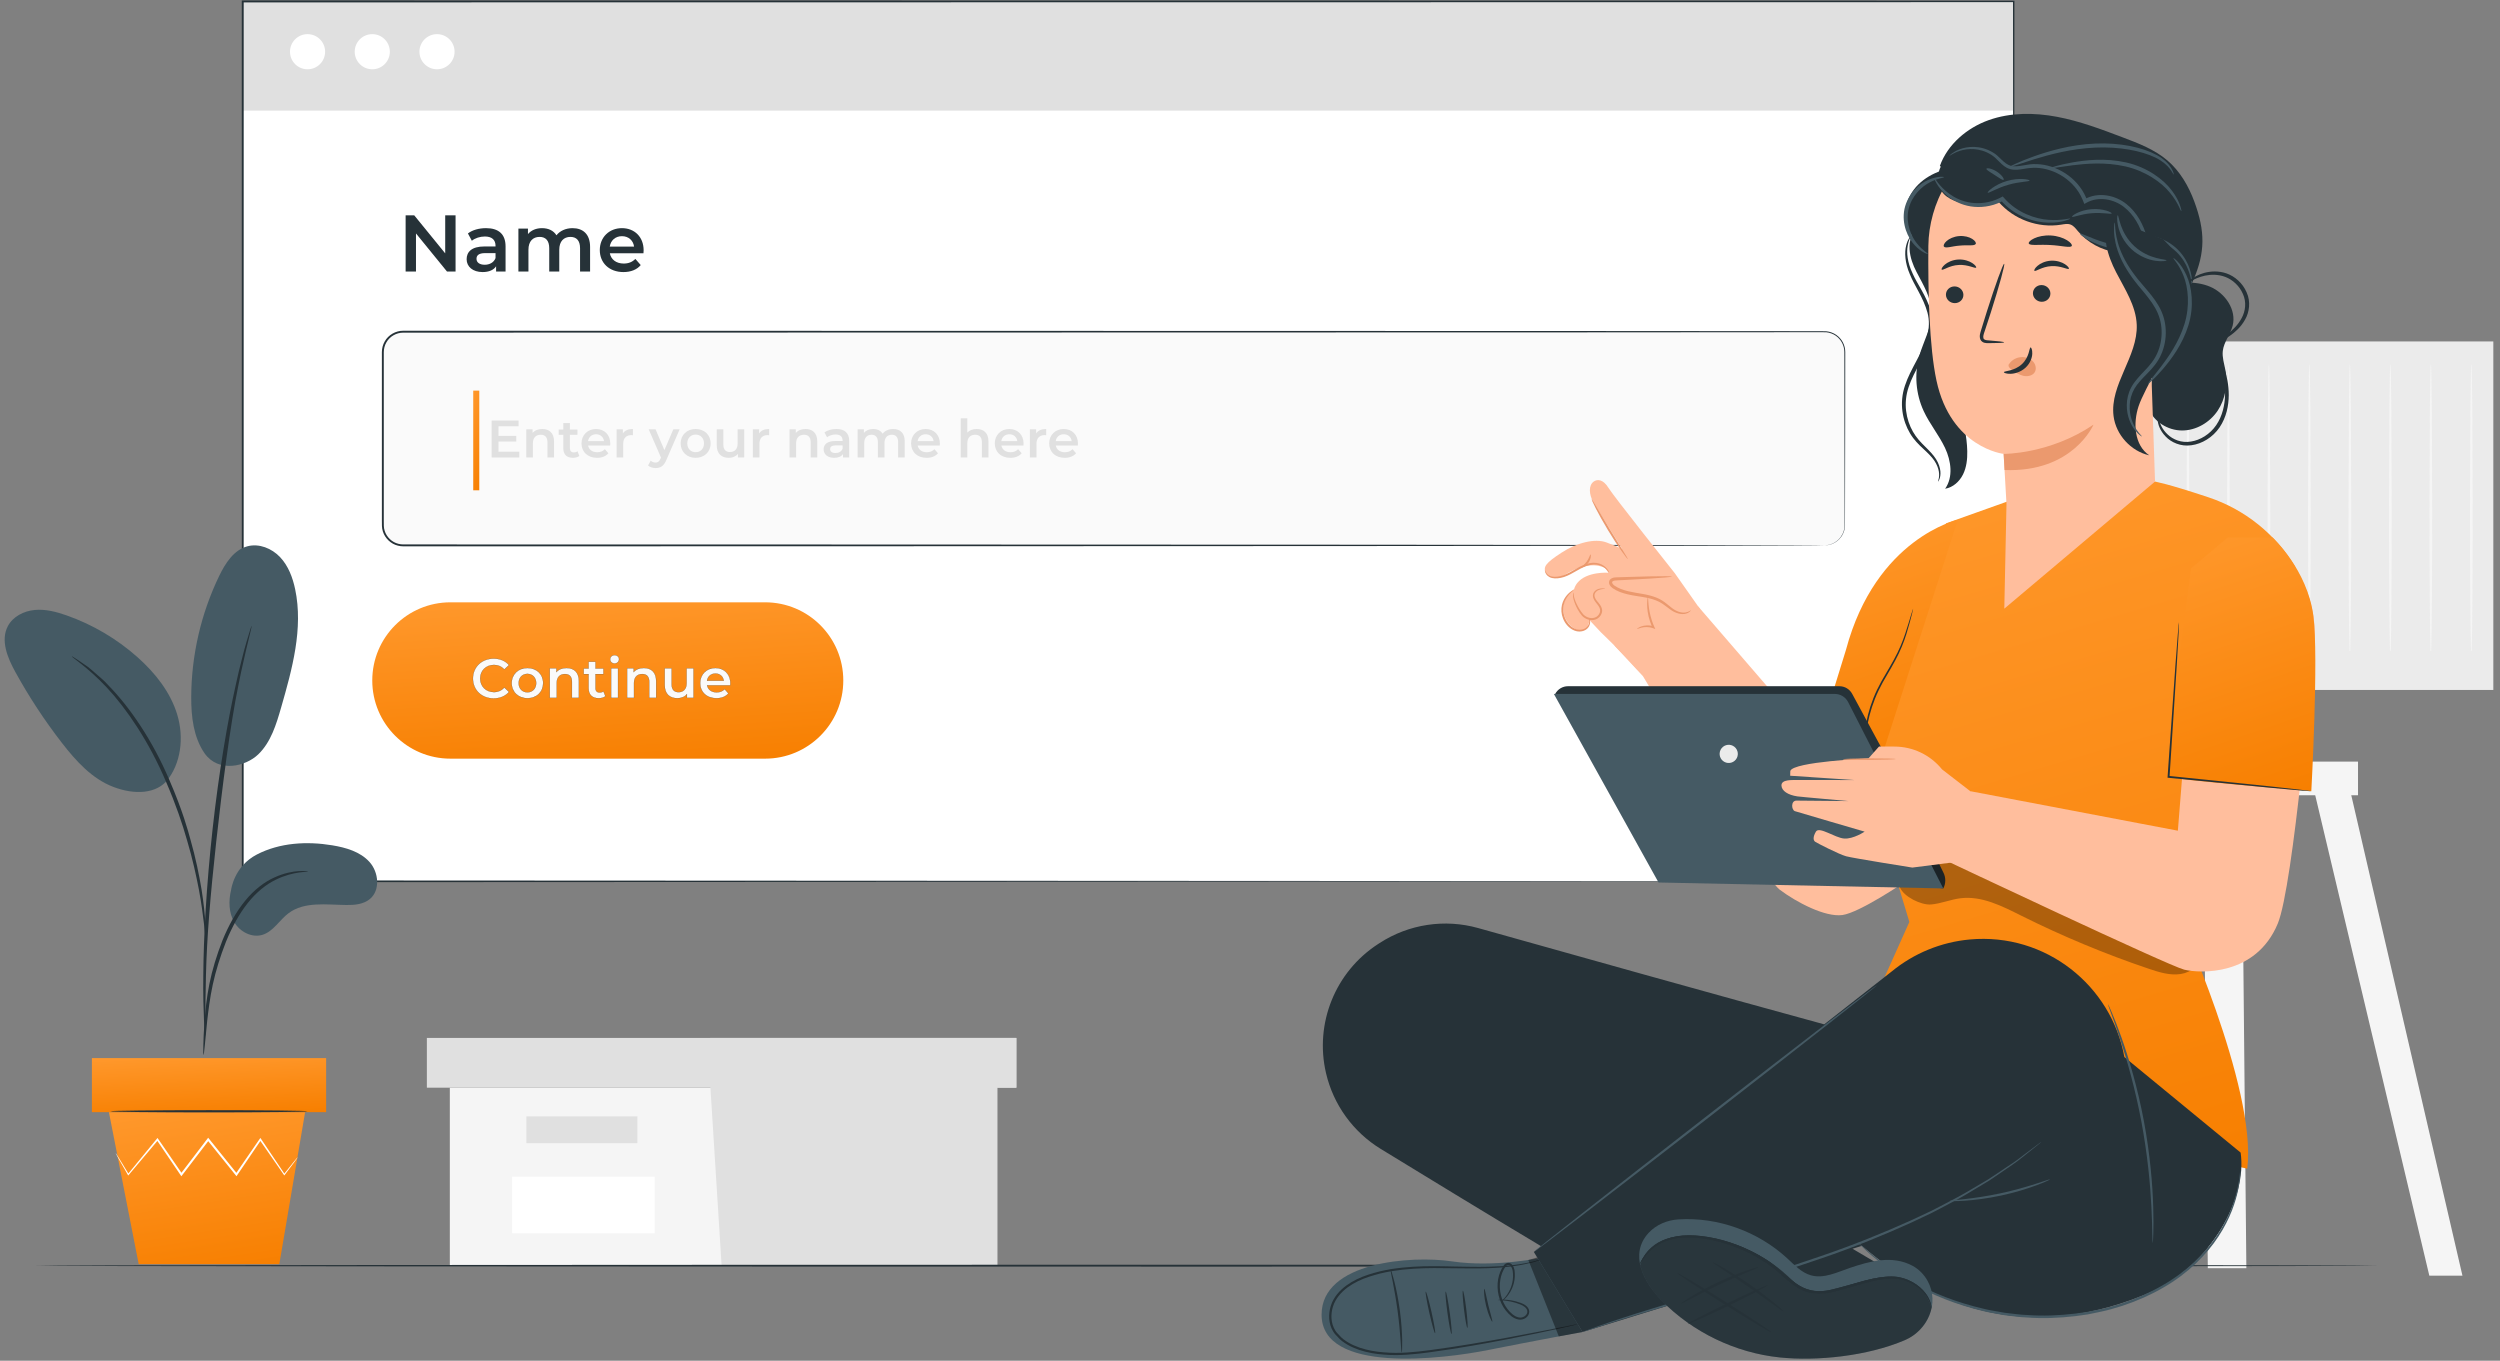 <svg width="316" height="172" viewBox="0 0 316 172" fill="none" xmlns="http://www.w3.org/2000/svg">
<rect x="0" y="0" width="316" height="172" fill="#808080" stroke="none"/>
<g clip-path="url(#clip0_21_1523)">
<path d="M56.858 137.483V159.983H89.761H126.051V137.483H56.858Z" fill="#F5F5F5"/>
<path d="M53.956 131.193V137.483H128.47V131.193H89.761H53.956Z" fill="#E0E0E0"/>
<path d="M91.213 159.983H126.051V137.483H128.47V131.193H89.761V136.901L91.213 159.983Z" fill="#E0E0E0"/>
<path d="M80.567 141.112H66.536V144.498H80.567V141.112Z" fill="#E0E0E0"/>
<path d="M82.748 148.733H64.73V155.884H82.748V148.733Z" fill="white"/>
<path d="M266.42 96.943L250.518 161.243H254.704L270.998 96.943H266.42Z" fill="#F5F5F5"/>
<path d="M296.373 96.943L311.252 161.243H307.066L291.795 96.943H296.373Z" fill="#F5F5F5"/>
<path d="M283.94 160.298H279.067L278.342 86.499H283.215L283.94 160.298Z" fill="#F5F5F5"/>
<path d="M315.157 43.158H246.399V87.209H315.157V43.158Z" fill="#EBEBEB"/>
<path d="M298.053 96.267H263.542V100.521H298.053V96.267Z" fill="#F5F5F5"/>
<path d="M250.969 81.463C250.985 81.463 251.001 81.716 251.016 82.269H250.922C250.851 80.114 250.799 72.977 250.799 64.518C250.818 59.413 250.836 54.794 250.849 51.395C250.871 49.751 250.889 48.403 250.902 47.418C250.916 46.979 250.926 46.621 250.934 46.337C250.945 46.089 250.957 45.959 250.968 45.959C250.98 45.959 250.992 46.089 251.002 46.337C251.011 46.621 251.021 46.979 251.034 47.418C251.048 48.403 251.066 49.75 251.088 51.395C251.1 54.794 251.118 59.413 251.137 64.518C251.137 72.976 251.085 80.114 251.015 82.269H250.921C250.937 81.716 250.952 81.463 250.969 81.463Z" fill="#F5F5F5"/>
<path d="M256.086 81.463C256.102 81.463 256.118 81.716 256.133 82.269H256.039C255.968 80.114 255.917 72.977 255.917 64.518C255.936 59.413 255.953 54.794 255.966 51.395C255.988 49.751 256.007 48.403 256.02 47.418C256.033 46.979 256.043 46.621 256.051 46.337C256.063 46.089 256.074 45.959 256.085 45.959C256.097 45.959 256.109 46.089 256.12 46.337C256.128 46.621 256.138 46.979 256.151 47.418C256.165 48.403 256.183 49.75 256.205 51.395C256.217 54.794 256.235 59.413 256.254 64.518C256.254 72.976 256.203 80.114 256.132 82.269H256.038C256.054 81.716 256.07 81.463 256.086 81.463Z" fill="#F5F5F5"/>
<path d="M261.204 81.463C261.22 81.463 261.236 81.716 261.251 82.269H261.156C261.086 80.114 261.034 72.977 261.034 64.518C261.053 59.413 261.071 54.794 261.084 51.395C261.106 49.751 261.124 48.403 261.137 47.418C261.15 46.979 261.161 46.621 261.169 46.337C261.18 46.089 261.191 45.959 261.203 45.959C261.215 45.959 261.226 46.089 261.237 46.337C261.246 46.621 261.256 46.979 261.269 47.418C261.282 48.403 261.301 49.75 261.323 51.395C261.336 54.794 261.353 59.413 261.372 64.518C261.372 72.976 261.32 80.114 261.25 82.269H261.156C261.171 81.716 261.187 81.463 261.204 81.463Z" fill="#F5F5F5"/>
<path d="M266.321 81.463C266.337 81.463 266.353 81.716 266.368 82.269H266.274C266.203 80.114 266.151 72.977 266.151 64.518C266.171 59.413 266.188 54.794 266.201 51.395C266.223 49.751 266.241 48.403 266.255 47.418C266.268 46.979 266.278 46.621 266.286 46.337C266.297 46.089 266.309 45.959 266.32 45.959C266.332 45.959 266.344 46.089 266.354 46.337C266.363 46.621 266.373 46.979 266.386 47.418C266.4 48.403 266.418 49.75 266.44 51.395C266.453 54.794 266.471 59.413 266.49 64.518C266.49 72.976 266.438 80.114 266.368 82.269H266.273C266.289 81.716 266.304 81.463 266.321 81.463Z" fill="#F5F5F5"/>
<path d="M271.438 81.463C271.455 81.463 271.471 81.716 271.486 82.269H271.391C271.32 80.114 271.269 72.977 271.269 64.518C271.288 59.413 271.306 54.794 271.319 51.395C271.341 49.751 271.359 48.403 271.373 47.418C271.386 46.979 271.396 46.621 271.404 46.337C271.416 46.089 271.427 45.959 271.438 45.959C271.45 45.959 271.461 46.089 271.472 46.337C271.481 46.621 271.491 46.979 271.504 47.418C271.518 48.403 271.536 49.75 271.558 51.395C271.571 54.794 271.588 59.413 271.607 64.518C271.607 72.976 271.556 80.114 271.486 82.269H271.391C271.406 81.716 271.422 81.463 271.438 81.463Z" fill="#F5F5F5"/>
<path d="M276.556 81.463C276.572 81.463 276.588 81.716 276.603 82.269H276.509C276.439 80.114 276.387 72.977 276.387 64.518C276.406 59.413 276.424 54.794 276.436 51.395C276.459 49.751 276.477 48.403 276.49 47.418C276.503 46.979 276.514 46.621 276.522 46.337C276.533 46.089 276.544 45.959 276.556 45.959C276.568 45.959 276.579 46.089 276.59 46.337C276.599 46.621 276.609 46.979 276.622 47.418C276.635 48.403 276.654 49.75 276.676 51.395C276.689 54.794 276.706 59.413 276.726 64.518C276.726 72.976 276.674 80.114 276.603 82.269H276.509C276.524 81.716 276.54 81.463 276.556 81.463Z" fill="#F5F5F5"/>
<path d="M281.673 81.463C281.69 81.463 281.706 81.716 281.72 82.269H281.626C281.556 80.114 281.504 72.977 281.504 64.518C281.523 59.413 281.541 54.794 281.553 51.395C281.576 49.751 281.594 48.403 281.607 47.418C281.62 46.979 281.63 46.621 281.639 46.337C281.65 46.089 281.661 45.959 281.673 45.959C281.685 45.959 281.696 46.089 281.707 46.337C281.715 46.621 281.726 46.979 281.739 47.418C281.752 48.403 281.77 49.75 281.792 51.395C281.805 54.794 281.823 59.413 281.842 64.518C281.842 72.976 281.79 80.114 281.719 82.269H281.625C281.641 81.716 281.657 81.463 281.673 81.463Z" fill="#F5F5F5"/>
<path d="M286.791 81.463C286.807 81.463 286.823 81.716 286.838 82.269H286.744C286.673 80.114 286.622 72.977 286.622 64.518C286.641 59.413 286.658 54.794 286.671 51.395C286.693 49.751 286.712 48.403 286.725 47.418C286.738 46.979 286.748 46.621 286.756 46.337C286.767 46.089 286.779 45.959 286.791 45.959C286.802 45.959 286.813 46.089 286.825 46.337C286.833 46.621 286.843 46.979 286.856 47.418C286.87 48.403 286.888 49.75 286.91 51.395C286.923 54.794 286.94 59.413 286.96 64.518C286.96 72.976 286.909 80.114 286.838 82.269H286.744C286.759 81.716 286.775 81.463 286.791 81.463Z" fill="#F5F5F5"/>
<path d="M291.908 81.463C291.924 81.463 291.94 81.716 291.955 82.269H291.861C291.791 80.114 291.739 72.977 291.739 64.518C291.758 59.413 291.776 54.794 291.788 51.395C291.811 49.751 291.829 48.403 291.842 47.418C291.855 46.979 291.865 46.621 291.874 46.337C291.885 46.089 291.896 45.959 291.908 45.959C291.919 45.959 291.931 46.089 291.942 46.337C291.95 46.621 291.961 46.979 291.973 47.418C291.987 48.403 292.005 49.75 292.027 51.395C292.04 54.794 292.058 59.413 292.077 64.518C292.077 72.976 292.025 80.114 291.954 82.269H291.86C291.876 81.716 291.892 81.463 291.908 81.463Z" fill="#F5F5F5"/>
<path d="M297.026 81.463C297.042 81.463 297.058 81.716 297.073 82.269H296.979C296.908 80.114 296.856 72.977 296.856 64.518C296.876 59.413 296.893 54.794 296.906 51.395C296.928 49.751 296.947 48.403 296.96 47.418C296.973 46.979 296.983 46.621 296.991 46.337C297.003 46.089 297.014 45.959 297.025 45.959C297.037 45.959 297.048 46.089 297.059 46.337C297.068 46.621 297.078 46.979 297.091 47.418C297.105 48.403 297.123 49.75 297.145 51.395C297.158 54.794 297.175 59.413 297.194 64.518C297.194 72.976 297.143 80.114 297.072 82.269H296.978C296.994 81.716 297.01 81.463 297.026 81.463Z" fill="#F5F5F5"/>
<path d="M302.143 81.463C302.159 81.463 302.175 81.716 302.19 82.269H302.096C302.025 80.114 301.974 72.977 301.974 64.518C301.993 59.413 302.01 54.794 302.023 51.395C302.045 49.751 302.064 48.403 302.077 47.418C302.09 46.979 302.101 46.621 302.109 46.337C302.12 46.089 302.131 45.959 302.143 45.959C302.155 45.959 302.166 46.089 302.177 46.337C302.185 46.621 302.196 46.979 302.209 47.418C302.222 48.403 302.241 49.75 302.262 51.395C302.276 54.794 302.293 59.413 302.312 64.518C302.312 72.976 302.26 80.114 302.19 82.269H302.096C302.111 81.716 302.127 81.463 302.143 81.463Z" fill="#F5F5F5"/>
<path d="M307.261 81.463C307.277 81.463 307.293 81.716 307.308 82.269H307.214C307.143 80.114 307.091 72.977 307.091 64.518C307.11 59.413 307.128 54.794 307.141 51.395C307.163 49.751 307.181 48.403 307.194 47.418C307.207 46.979 307.218 46.621 307.226 46.337C307.237 46.089 307.249 45.959 307.26 45.959C307.272 45.959 307.283 46.089 307.294 46.337C307.303 46.621 307.313 46.979 307.326 47.418C307.34 48.403 307.358 49.75 307.38 51.395C307.392 54.794 307.41 59.413 307.429 64.518C307.429 72.976 307.377 80.114 307.307 82.269H307.213C307.228 81.716 307.244 81.463 307.261 81.463Z" fill="#F5F5F5"/>
<path d="M312.378 81.463C312.394 81.463 312.41 81.716 312.425 82.269H312.331C312.26 80.114 312.208 72.977 312.208 64.518C312.228 59.413 312.245 54.794 312.258 51.395C312.28 49.751 312.299 48.403 312.312 47.418C312.325 46.979 312.335 46.621 312.343 46.337C312.354 46.089 312.366 45.959 312.377 45.959C312.389 45.959 312.4 46.089 312.412 46.337C312.42 46.621 312.43 46.979 312.443 47.418C312.457 48.403 312.475 49.75 312.497 51.395C312.51 54.794 312.527 59.413 312.546 64.518C312.546 72.976 312.495 80.114 312.424 82.269H312.33C312.346 81.716 312.362 81.463 312.378 81.463Z" fill="#F5F5F5"/>
<path d="M300.584 159.983C300.584 160.05 234.279 160.104 152.508 160.104C70.707 160.104 4.417 160.05 4.417 159.983C4.417 159.916 70.707 159.862 152.508 159.862C234.279 159.862 300.584 159.916 300.584 159.983Z" fill="#263238"/>
<path d="M254.533 0.182H30.682V111.399H254.533V0.182Z" fill="white"/>
<path d="M254.533 0.182H30.682V13.98H254.533V0.182Z" fill="#E0E0E0"/>
<path d="M254.533 111.399C254.533 110.684 254.498 68.765 254.443 0.182L254.533 0.272C195.891 0.28 117.112 0.291 30.698 0.303H30.682L30.804 0.182C30.801 39.384 30.799 77.01 30.797 111.399L30.682 111.285C161.337 111.352 253.475 111.399 254.533 111.399C253.476 111.4 161.337 111.447 30.682 111.513H30.568V111.399C30.565 77.01 30.563 39.383 30.561 0.181V0.06H30.682H30.698C117.111 0.072 195.89 0.083 254.533 0.091H254.623V0.181C254.568 68.765 254.533 110.684 254.533 111.399Z" fill="#263238"/>
<path d="M230.611 68.936H50.961C49.54 68.936 48.389 67.785 48.389 66.364V44.498C48.389 43.077 49.54 41.926 50.961 41.926H230.611C232.031 41.926 233.183 43.077 233.183 44.498V66.364C233.183 67.784 232.031 68.936 230.611 68.936Z" fill="#FAFAFA"/>
<path d="M230.611 68.936C230.604 68.914 230.995 68.983 231.656 68.699C231.975 68.549 232.362 68.301 232.67 67.87C232.984 67.449 233.2 66.843 233.158 66.145C233.153 63.35 233.145 59.233 233.135 53.931C233.132 51.28 233.129 48.332 233.125 45.105C233.117 44.701 233.155 44.292 233.05 43.903C232.954 43.513 232.765 43.139 232.488 42.834C232.216 42.527 231.866 42.282 231.47 42.142C231.275 42.066 231.066 42.028 230.857 42.001C230.648 41.986 230.429 41.988 230.21 41.989C228.46 41.99 226.642 41.992 224.759 41.994C217.225 41.999 208.647 42.005 199.165 42.012C161.235 42.022 108.84 42.034 50.972 42.048C50.107 42.043 49.258 42.523 48.838 43.28C48.62 43.651 48.515 44.081 48.511 44.511V45.86C48.511 47.658 48.511 49.451 48.511 51.237C48.511 54.81 48.511 58.359 48.511 61.883C48.511 62.764 48.511 63.643 48.511 64.521V65.836C48.511 66.28 48.492 66.702 48.623 67.1C48.873 67.895 49.549 68.547 50.361 68.739C50.758 68.85 51.191 68.808 51.63 68.816H52.932C56.402 68.817 59.843 68.817 63.255 68.817C76.901 68.82 90.063 68.822 102.602 68.824C127.679 68.834 150.261 68.843 169.226 68.85C188.189 68.867 203.534 68.88 214.142 68.889C219.443 68.899 223.559 68.907 226.353 68.912C227.747 68.917 228.811 68.921 229.529 68.924C230.245 68.928 230.611 68.936 230.611 68.936C230.611 68.936 230.245 68.945 229.529 68.949C228.811 68.952 227.747 68.956 226.353 68.961C223.559 68.966 219.443 68.974 214.142 68.984C203.534 68.993 188.189 69.006 169.226 69.023C150.261 69.03 127.679 69.039 102.602 69.049C90.063 69.051 76.901 69.053 63.255 69.056C59.843 69.056 56.402 69.057 52.932 69.057H51.63H50.977C50.751 69.051 50.522 69.033 50.302 68.972C49.41 68.76 48.668 68.047 48.393 67.173C48.248 66.732 48.27 66.264 48.269 65.836V64.521C48.269 63.643 48.269 62.764 48.269 61.883C48.269 58.36 48.269 54.81 48.269 51.237C48.269 49.451 48.269 47.658 48.269 45.86V44.511C48.272 44.041 48.389 43.566 48.628 43.158C49.089 42.327 50.024 41.799 50.972 41.805C108.841 41.819 161.235 41.831 199.166 41.84C208.648 41.847 217.226 41.853 224.759 41.858C226.643 41.86 228.46 41.861 230.211 41.863C230.43 41.863 230.646 41.861 230.87 41.877C231.09 41.905 231.309 41.945 231.513 42.026C231.928 42.174 232.295 42.431 232.58 42.754C232.869 43.073 233.066 43.466 233.165 43.874C233.275 44.288 233.234 44.706 233.241 45.105C233.238 48.331 233.234 51.279 233.231 53.931C233.221 59.233 233.213 63.35 233.208 66.144C233.247 66.848 233.023 67.469 232.7 67.891C232.385 68.326 231.991 68.574 231.666 68.721C231.337 68.867 231.063 68.904 230.884 68.927C230.702 68.937 230.611 68.936 230.611 68.936Z" fill="#263238"/>
<path d="M57.583 27.215V34.318H56.497L52.58 29.508V34.318H51.271V27.215H52.357L56.274 32.025V27.215H57.583Z" fill="#263238"/>
<path d="M63.903 31.142V34.318H62.706V33.658C62.402 34.125 61.813 34.389 61.001 34.389C59.763 34.389 58.982 33.709 58.982 32.765C58.982 31.862 59.591 31.152 61.234 31.152H62.635V31.07C62.635 30.33 62.188 29.893 61.285 29.893C60.676 29.893 60.047 30.096 59.642 30.432L59.145 29.508C59.723 29.061 60.565 28.838 61.438 28.838C63 28.838 63.903 29.579 63.903 31.142ZM62.635 32.623V31.994H61.326C60.464 31.994 60.23 32.319 60.23 32.715C60.23 33.171 60.616 33.465 61.265 33.465C61.884 33.465 62.422 33.182 62.635 32.623Z" fill="#263238"/>
<path d="M74.587 31.213V34.318H73.319V31.375C73.319 30.411 72.872 29.944 72.101 29.944C71.269 29.944 70.691 30.492 70.691 31.568V34.318H69.423V31.375C69.423 30.411 68.976 29.944 68.205 29.944C67.363 29.944 66.795 30.492 66.795 31.568V34.318H65.526V28.899H66.734V29.59C67.14 29.103 67.769 28.839 68.509 28.839C69.301 28.839 69.96 29.133 70.335 29.742C70.772 29.184 71.502 28.839 72.365 28.839C73.674 28.838 74.587 29.579 74.587 31.213Z" fill="#263238"/>
<path d="M81.333 32.014H77.082C77.234 32.806 77.893 33.313 78.838 33.313C79.446 33.313 79.923 33.12 80.309 32.725L80.989 33.506C80.502 34.085 79.741 34.389 78.807 34.389C76.991 34.389 75.814 33.222 75.814 31.608C75.814 29.995 77.001 28.838 78.614 28.838C80.197 28.838 81.354 29.944 81.354 31.639C81.354 31.741 81.344 31.893 81.333 32.014ZM77.072 31.172H80.146C80.045 30.391 79.446 29.853 78.614 29.853C77.792 29.853 77.193 30.381 77.072 31.172Z" fill="#263238"/>
<path d="M65.641 57.097V57.824H62.142V53.159H65.548V53.885H63.009V55.099H65.261V55.812H63.009V57.098H65.641V57.097Z" fill="#E0E0E0"/>
<path d="M70.031 55.784V57.824H69.198V55.891C69.198 55.258 68.885 54.951 68.352 54.951C67.759 54.951 67.359 55.311 67.359 56.025V57.824H66.525V54.265H67.319V54.725C67.592 54.398 68.025 54.225 68.545 54.225C69.398 54.225 70.031 54.711 70.031 55.784Z" fill="#E0E0E0"/>
<path d="M73.229 57.631C73.029 57.791 72.729 57.87 72.429 57.87C71.649 57.87 71.203 57.457 71.203 56.671V54.958H70.616V54.291H71.203V53.478H72.036V54.291H72.989V54.958H72.036V56.651C72.036 56.998 72.209 57.184 72.529 57.184C72.703 57.184 72.869 57.138 72.996 57.038L73.229 57.631Z" fill="#E0E0E0"/>
<path d="M77.126 56.311H74.334C74.434 56.831 74.867 57.164 75.487 57.164C75.887 57.164 76.2 57.038 76.454 56.778L76.9 57.291C76.58 57.671 76.08 57.871 75.467 57.871C74.274 57.871 73.501 57.104 73.501 56.045C73.501 54.986 74.281 54.225 75.341 54.225C76.38 54.225 77.14 54.952 77.14 56.065C77.14 56.131 77.133 56.231 77.126 56.311ZM74.327 55.758H76.347C76.28 55.245 75.887 54.891 75.341 54.891C74.801 54.891 74.407 55.237 74.327 55.758Z" fill="#E0E0E0"/>
<path d="M79.998 54.225V55.018C79.925 55.004 79.865 54.998 79.805 54.998C79.172 54.998 78.772 55.371 78.772 56.097V57.824H77.939V54.265H78.732V54.785C78.972 54.411 79.405 54.225 79.998 54.225Z" fill="#E0E0E0"/>
<path d="M85.908 54.265L84.241 58.11C83.915 58.917 83.462 59.163 82.868 59.163C82.515 59.163 82.142 59.043 81.915 58.837L82.249 58.223C82.409 58.377 82.636 58.47 82.862 58.47C83.155 58.47 83.329 58.33 83.489 57.977L83.548 57.837L81.995 54.264H82.862L83.981 56.897L85.108 54.264H85.908V54.265Z" fill="#E0E0E0"/>
<path d="M86.033 56.044C86.033 54.978 86.833 54.225 87.926 54.225C89.032 54.225 89.825 54.978 89.825 56.044C89.825 57.111 89.032 57.87 87.926 57.87C86.833 57.871 86.033 57.111 86.033 56.044ZM88.986 56.044C88.986 55.364 88.533 54.931 87.926 54.931C87.326 54.931 86.873 55.365 86.873 56.044C86.873 56.724 87.326 57.157 87.926 57.157C88.532 57.157 88.986 56.724 88.986 56.044Z" fill="#E0E0E0"/>
<path d="M94.07 54.265V57.823H93.276V57.37C93.01 57.697 92.59 57.87 92.13 57.87C91.217 57.87 90.597 57.37 90.597 56.297V54.264H91.43V56.184C91.43 56.83 91.737 57.136 92.263 57.136C92.843 57.136 93.236 56.777 93.236 56.064V54.264H94.07V54.265Z" fill="#E0E0E0"/>
<path d="M97.22 54.225V55.018C97.147 55.004 97.087 54.998 97.027 54.998C96.394 54.998 95.994 55.371 95.994 56.097V57.824H95.161V54.265H95.954V54.785C96.193 54.411 96.627 54.225 97.22 54.225Z" fill="#E0E0E0"/>
<path d="M103.303 55.784V57.824H102.47V55.891C102.47 55.258 102.157 54.951 101.623 54.951C101.03 54.951 100.63 55.311 100.63 56.025V57.824H99.797V54.265H100.59V54.725C100.863 54.398 101.297 54.225 101.817 54.225C102.67 54.225 103.303 54.711 103.303 55.784Z" fill="#E0E0E0"/>
<path d="M107.34 55.738V57.824H106.554V57.391C106.354 57.698 105.967 57.871 105.434 57.871C104.621 57.871 104.108 57.424 104.108 56.804C104.108 56.211 104.508 55.745 105.587 55.745H106.507V55.691C106.507 55.205 106.214 54.918 105.621 54.918C105.221 54.918 104.807 55.052 104.541 55.271L104.214 54.665C104.594 54.372 105.148 54.225 105.721 54.225C106.747 54.225 107.34 54.711 107.34 55.738ZM106.507 56.711V56.298H105.647C105.081 56.298 104.928 56.511 104.928 56.771C104.928 57.071 105.181 57.264 105.608 57.264C106.014 57.264 106.367 57.077 106.507 56.711Z" fill="#E0E0E0"/>
<path d="M114.357 55.784V57.824H113.524V55.891C113.524 55.258 113.231 54.951 112.724 54.951C112.177 54.951 111.797 55.311 111.797 56.018V57.824H110.964V55.891C110.964 55.258 110.671 54.951 110.164 54.951C109.611 54.951 109.238 55.311 109.238 56.018V57.824H108.404V54.265H109.198V54.718C109.464 54.398 109.878 54.225 110.364 54.225C110.884 54.225 111.317 54.418 111.564 54.818C111.85 54.451 112.33 54.225 112.896 54.225C113.757 54.225 114.357 54.711 114.357 55.784Z" fill="#E0E0E0"/>
<path d="M118.787 56.311H115.994C116.094 56.831 116.528 57.164 117.147 57.164C117.547 57.164 117.86 57.038 118.114 56.778L118.56 57.291C118.241 57.671 117.74 57.871 117.127 57.871C115.934 57.871 115.161 57.104 115.161 56.045C115.161 54.986 115.941 54.225 117 54.225C118.04 54.225 118.8 54.952 118.8 56.065C118.8 56.131 118.793 56.231 118.787 56.311ZM115.987 55.758H118.007C117.94 55.245 117.547 54.891 117 54.891C116.46 54.891 116.067 55.237 115.987 55.758Z" fill="#E0E0E0"/>
<path d="M124.942 55.784V57.824H124.109V55.891C124.109 55.258 123.796 54.951 123.263 54.951C122.669 54.951 122.27 55.311 122.27 56.025V57.824H121.437V52.879H122.27V54.678C122.543 54.385 122.963 54.225 123.456 54.225C124.309 54.224 124.942 54.711 124.942 55.784Z" fill="#E0E0E0"/>
<path d="M129.366 56.311H126.573C126.673 56.831 127.107 57.164 127.726 57.164C128.126 57.164 128.439 57.038 128.693 56.778L129.139 57.291C128.82 57.671 128.32 57.871 127.706 57.871C126.514 57.871 125.74 57.104 125.74 56.045C125.74 54.986 126.52 54.225 127.58 54.225C128.62 54.225 129.379 54.952 129.379 56.065C129.379 56.131 129.372 56.231 129.366 56.311ZM126.567 55.758H128.586C128.519 55.245 128.126 54.891 127.58 54.891C127.04 54.891 126.646 55.237 126.567 55.758Z" fill="#E0E0E0"/>
<path d="M132.237 54.225V55.018C132.163 55.004 132.103 54.998 132.043 54.998C131.41 54.998 131.01 55.371 131.01 56.097V57.824H130.177V54.265H130.97V54.785C131.21 54.411 131.644 54.225 132.237 54.225Z" fill="#E0E0E0"/>
<path d="M136.241 56.311H133.449C133.549 56.831 133.982 57.164 134.602 57.164C135.002 57.164 135.315 57.038 135.568 56.778L136.015 57.291C135.695 57.671 135.195 57.871 134.582 57.871C133.389 57.871 132.616 57.104 132.616 56.045C132.616 54.986 133.396 54.225 134.455 54.225C135.495 54.225 136.255 54.952 136.255 56.065C136.255 56.131 136.248 56.231 136.241 56.311ZM133.442 55.758H135.461C135.395 55.245 135.002 54.891 134.455 54.891C133.915 54.891 133.522 55.237 133.442 55.758Z" fill="#E0E0E0"/>
<path d="M96.711 95.894H56.936C51.479 95.894 47.055 91.47 47.055 86.013C47.055 80.556 51.479 76.132 56.936 76.132H96.711C102.168 76.132 106.592 80.556 106.592 86.013C106.592 91.47 102.168 95.894 96.711 95.894Z" fill="url(#paint0_linear_21_1523)"/>
<path d="M60.58 49.374H59.816V61.974H60.58V49.374Z" fill="url(#paint1_linear_21_1523)"/>
<path d="M59.779 85.764C59.779 84.304 60.897 83.249 62.399 83.249C63.195 83.249 63.879 83.535 64.334 84.066L63.747 84.618C63.39 84.234 62.95 84.045 62.441 84.045C61.428 84.045 60.694 84.758 60.694 85.764C60.694 86.77 61.428 87.483 62.441 87.483C62.951 87.483 63.391 87.294 63.747 86.903L64.334 87.462C63.879 87.993 63.195 88.279 62.391 88.279C60.897 88.279 59.779 87.224 59.779 85.764Z" fill="#FAFAFA"/>
<path d="M62.392 88.29C61.663 88.29 60.997 88.037 60.517 87.577C60.034 87.115 59.768 86.471 59.768 85.764C59.768 85.056 60.034 84.412 60.517 83.95C60.999 83.491 61.667 83.237 62.399 83.237C63.199 83.237 63.89 83.529 64.343 84.059L64.35 84.067L64.342 84.075L63.747 84.635L63.738 84.626C63.388 84.249 62.952 84.057 62.441 84.057C61.953 84.057 61.511 84.227 61.196 84.536C60.88 84.845 60.706 85.282 60.706 85.764C60.706 86.246 60.88 86.682 61.196 86.992C61.511 87.301 61.953 87.47 62.441 87.47C62.953 87.47 63.39 87.277 63.738 86.895L63.746 86.886L63.755 86.894L64.35 87.461L64.343 87.469C63.89 87.999 63.197 88.29 62.392 88.29ZM62.399 83.261C61.673 83.261 61.011 83.512 60.534 83.968C60.055 84.426 59.791 85.063 59.791 85.764C59.791 86.465 60.055 87.103 60.533 87.561C61.009 88.017 61.669 88.267 62.392 88.267C63.185 88.267 63.869 87.982 64.318 87.463L63.747 86.92C63.396 87.301 62.956 87.495 62.441 87.495C61.422 87.495 60.683 86.767 60.683 85.764C60.683 84.762 61.422 84.034 62.441 84.034C62.954 84.034 63.394 84.225 63.747 84.602L64.318 84.066C63.869 83.546 63.188 83.261 62.399 83.261Z" fill="#263238"/>
<path d="M64.678 86.344C64.678 85.226 65.516 84.437 66.662 84.437C67.822 84.437 68.653 85.226 68.653 86.344C68.653 87.462 67.822 88.258 66.662 88.258C65.516 88.258 64.678 87.462 64.678 86.344ZM67.773 86.344C67.773 85.632 67.298 85.178 66.662 85.178C66.033 85.178 65.558 85.632 65.558 86.344C65.558 87.056 66.033 87.51 66.662 87.51C67.298 87.51 67.773 87.056 67.773 86.344Z" fill="#FAFAFA"/>
<path d="M66.662 88.27C65.506 88.27 64.666 87.46 64.666 86.344C64.666 85.232 65.506 84.425 66.662 84.425C67.227 84.425 67.738 84.616 68.1 84.963C68.464 85.311 68.664 85.801 68.664 86.344C68.664 86.887 68.464 87.379 68.1 87.728C67.737 88.077 67.226 88.27 66.662 88.27ZM66.662 84.449C65.519 84.449 64.69 85.245 64.69 86.343C64.69 87.446 65.519 88.245 66.662 88.245C67.22 88.245 67.725 88.056 68.084 87.711C68.443 87.366 68.641 86.88 68.641 86.343C68.641 85.807 68.443 85.322 68.084 84.979C67.725 84.637 67.221 84.449 66.662 84.449ZM66.662 87.522C66.005 87.522 65.547 87.037 65.547 86.344C65.547 85.65 66.005 85.166 66.662 85.166C67.323 85.166 67.784 85.65 67.784 86.344C67.784 87.037 67.323 87.522 66.662 87.522ZM66.662 85.189C66.019 85.189 65.57 85.664 65.57 86.344C65.57 87.024 66.019 87.499 66.662 87.499C67.309 87.499 67.761 87.024 67.761 86.344C67.761 85.664 67.309 85.189 66.662 85.189Z" fill="#263238"/>
<path d="M73.168 86.072V88.209H72.295V86.183C72.295 85.519 71.966 85.198 71.407 85.198C70.785 85.198 70.367 85.575 70.367 86.323V88.209H69.494V84.479H70.325V84.96C70.611 84.618 71.065 84.437 71.61 84.437C72.504 84.437 73.168 84.947 73.168 86.072Z" fill="#FAFAFA"/>
<path d="M73.179 88.221H72.282V86.183C72.282 85.547 71.98 85.21 71.407 85.21C70.753 85.21 70.377 85.615 70.377 86.323V88.221H69.481V84.467H70.335V84.929C70.621 84.604 71.073 84.425 71.609 84.425C72.073 84.425 72.461 84.563 72.731 84.824C73.028 85.11 73.178 85.53 73.178 86.072V88.221H73.179ZM72.306 88.197H73.156V86.072C73.156 85.04 72.592 84.449 71.609 84.449C71.067 84.449 70.614 84.633 70.333 84.968L70.313 84.993V84.491H69.505V88.197H70.355V86.323C70.355 85.611 70.748 85.186 71.407 85.186C71.995 85.186 72.306 85.531 72.306 86.183V88.197Z" fill="#263238"/>
<path d="M76.523 88.006C76.313 88.174 75.999 88.258 75.684 88.258C74.867 88.258 74.399 87.825 74.399 87.001V85.205H73.785V84.507H74.399V83.654H75.272V84.507H76.272V85.205H75.272V86.98C75.272 87.343 75.454 87.538 75.79 87.538C75.971 87.538 76.145 87.49 76.278 87.385L76.523 88.006Z" fill="#FAFAFA"/>
<path d="M75.684 88.27C74.848 88.27 74.388 87.819 74.388 87.001V85.217H73.773V84.495H74.388V83.643H75.284V84.495H76.283V85.217H75.284V86.98C75.284 87.337 75.459 87.526 75.789 87.526C75.979 87.526 76.146 87.475 76.271 87.376L76.283 87.366L76.289 87.38L76.537 88.01L76.53 88.016C76.328 88.177 76.02 88.27 75.684 88.27ZM73.796 85.194H74.41V87.001C74.41 87.804 74.863 88.246 75.684 88.246C76.011 88.246 76.311 88.157 76.508 88.002L76.273 87.403C76.145 87.499 75.978 87.55 75.789 87.55C75.449 87.55 75.261 87.347 75.261 86.979V85.193H76.26V84.518H75.261V83.666H74.411V84.518H73.796L73.796 85.194Z" fill="#263238"/>
<path d="M77.124 83.34C77.124 83.047 77.362 82.816 77.683 82.816C78.004 82.816 78.242 83.033 78.242 83.319C78.242 83.626 78.012 83.864 77.683 83.864C77.362 83.864 77.124 83.633 77.124 83.34ZM77.243 84.479H78.117V88.209H77.243V84.479Z" fill="#FAFAFA"/>
<path d="M78.128 88.221H77.232V84.467H78.128V88.221ZM77.255 88.197H78.105V84.491H77.255V88.197ZM77.683 83.876C77.358 83.876 77.113 83.645 77.113 83.34C77.113 83.035 77.358 82.804 77.683 82.804C78.008 82.804 78.254 83.026 78.254 83.319C78.254 83.641 78.014 83.876 77.683 83.876ZM77.683 82.828C77.371 82.828 77.136 83.048 77.136 83.34C77.136 83.632 77.371 83.852 77.683 83.852C78 83.852 78.231 83.628 78.231 83.319C78.231 83.039 77.995 82.828 77.683 82.828Z" fill="#263238"/>
<path d="M82.937 86.072V88.209H82.064V86.183C82.064 85.519 81.736 85.198 81.177 85.198C80.555 85.198 80.136 85.575 80.136 86.323V88.209H79.263V84.479H80.094V84.96C80.38 84.618 80.834 84.437 81.379 84.437C82.274 84.437 82.937 84.947 82.937 86.072Z" fill="#FAFAFA"/>
<path d="M82.949 88.221H82.052V86.183C82.052 85.547 81.749 85.21 81.177 85.21C80.523 85.21 80.147 85.615 80.147 86.323V88.221H79.251V84.467H80.105V84.929C80.391 84.604 80.843 84.425 81.379 84.425C81.843 84.425 82.232 84.563 82.502 84.824C82.799 85.11 82.949 85.53 82.949 86.072V88.221ZM82.075 88.197H82.925V86.072C82.925 85.04 82.361 84.449 81.379 84.449C80.836 84.449 80.383 84.633 80.103 84.968L80.082 84.993V84.491H79.274V88.197H80.124V86.323C80.124 85.611 80.517 85.186 81.176 85.186C81.764 85.186 82.075 85.531 82.075 86.183L82.075 88.197Z" fill="#263238"/>
<path d="M87.661 84.479V88.209H86.83V87.734C86.55 88.076 86.11 88.257 85.628 88.257C84.671 88.257 84.022 87.734 84.022 86.609V84.479H84.895V86.491C84.895 87.168 85.216 87.49 85.768 87.49C86.375 87.49 86.788 87.112 86.788 86.365V84.479L87.661 84.479Z" fill="#FAFAFA"/>
<path d="M85.628 88.27C85.131 88.27 84.737 88.133 84.458 87.864C84.16 87.578 84.01 87.156 84.01 86.609V84.467H84.906V86.49C84.906 87.136 85.204 87.478 85.768 87.478C86.408 87.478 86.776 87.072 86.776 86.365V84.467H87.673V88.221H86.818V87.766C86.543 88.087 86.111 88.27 85.628 88.27ZM84.033 84.491V86.609C84.033 87.149 84.181 87.566 84.474 87.847C84.749 88.112 85.138 88.246 85.628 88.246C86.117 88.246 86.551 88.057 86.82 87.727L86.841 87.701V88.197H87.649V84.491H86.799V86.365C86.799 87.076 86.414 87.502 85.768 87.502C85.189 87.502 84.883 87.152 84.883 86.491V84.491L84.033 84.491Z" fill="#263238"/>
<path d="M92.302 86.623H89.375C89.48 87.168 89.934 87.517 90.584 87.517C91.003 87.517 91.331 87.384 91.596 87.112L92.064 87.65C91.729 88.048 91.205 88.258 90.563 88.258C89.312 88.258 88.502 87.454 88.502 86.343C88.502 85.233 89.32 84.436 90.43 84.436C91.519 84.436 92.316 85.198 92.316 86.364C92.316 86.435 92.309 86.539 92.302 86.623ZM89.368 86.043H91.484C91.415 85.506 91.002 85.136 90.43 85.136C89.864 85.136 89.452 85.499 89.368 86.043Z" fill="#FAFAFA"/>
<path d="M90.562 88.27C89.952 88.27 89.43 88.082 89.055 87.726C88.69 87.381 88.49 86.89 88.49 86.344C88.49 85.232 89.305 84.425 90.429 84.425C91.547 84.425 92.327 85.223 92.327 86.365C92.327 86.45 92.317 86.575 92.313 86.625L92.312 86.635H89.388C89.498 87.173 89.955 87.506 90.582 87.506C90.995 87.506 91.323 87.375 91.587 87.104L91.595 87.095L91.604 87.104L92.078 87.65L92.072 87.658C91.736 88.058 91.213 88.27 90.562 88.27ZM90.43 84.449C89.32 84.449 88.513 85.245 88.513 86.343C88.513 86.883 88.712 87.368 89.071 87.709C89.443 88.06 89.958 88.245 90.563 88.245C91.203 88.245 91.716 88.04 92.049 87.65L91.596 87.129C91.329 87.398 90.999 87.529 90.584 87.529C89.939 87.529 89.471 87.183 89.364 86.626L89.362 86.612H92.292C92.296 86.557 92.305 86.444 92.305 86.365C92.304 85.236 91.533 84.449 90.43 84.449ZM91.497 86.055H89.354L89.356 86.041C89.442 85.484 89.863 85.123 90.429 85.123C90.996 85.123 91.424 85.493 91.496 86.042L91.497 86.055ZM89.382 86.032H91.471C91.397 85.502 90.98 85.147 90.43 85.147C89.88 85.147 89.47 85.493 89.382 86.032Z" fill="#263238"/>
<path d="M38.874 8.757C40.1 8.757 41.095 7.763 41.095 6.537C41.095 5.311 40.1 4.316 38.874 4.316C37.648 4.316 36.654 5.311 36.654 6.537C36.654 7.763 37.648 8.757 38.874 8.757Z" fill="white"/>
<path d="M47.056 8.757C48.282 8.757 49.276 7.763 49.276 6.537C49.276 5.311 48.282 4.316 47.056 4.316C45.83 4.316 44.835 5.311 44.835 6.537C44.835 7.763 45.83 8.757 47.056 8.757Z" fill="white"/>
<path d="M55.237 8.757C56.464 8.757 57.458 7.763 57.458 6.537C57.458 5.311 56.464 4.316 55.237 4.316C54.011 4.316 53.017 5.311 53.017 6.537C53.017 7.763 54.011 8.757 55.237 8.757Z" fill="white"/>
<path d="M32.477 108.004C35.373 106.51 38.782 106.316 41.997 106.847C43.724 107.133 45.524 107.65 46.699 108.946C47.874 110.244 48.097 112.526 46.748 113.641C45.945 114.305 44.825 114.405 43.782 114.393C41.266 114.364 38.474 113.921 36.464 115.435C35.317 116.299 34.553 117.735 33.182 118.16C31.84 118.576 30.326 117.784 29.615 116.573C28.904 115.362 28.88 113.848 29.211 112.484C29.211 112.484 29.56 109.509 32.477 108.004Z" fill="#455A64"/>
<path d="M25.843 95.198C27.614 97.727 31.055 96.889 32.65 95.346C34.246 93.802 34.92 91.566 35.534 89.432C36.937 84.558 38.351 79.445 37.308 74.481C36.996 72.997 36.441 71.517 35.398 70.416C34.355 69.316 32.752 68.661 31.286 69.048C29.551 69.506 28.472 71.206 27.693 72.823C25.402 77.574 24.189 82.842 24.171 88.117C24.163 90.581 24.453 93.164 25.843 95.198Z" fill="#455A64"/>
<path d="M20.981 98.827C22.903 96.545 23.268 93.217 22.413 90.359C21.557 87.501 19.625 85.07 17.398 83.085C14.787 80.757 11.717 78.946 8.417 77.786C7.119 77.33 5.749 76.969 4.379 77.1C3.008 77.231 1.628 77.931 0.989 79.151C0.044 80.953 0.951 83.14 1.931 84.923C3.657 88.066 5.631 91.072 7.829 93.905C9.597 96.184 11.622 98.433 14.317 99.463C17.011 100.493 19.81 100.372 21.238 98.503" fill="#455A64"/>
<path d="M25.723 133.343C25.756 133.345 25.81 132.935 25.883 132.194C25.965 131.358 26.067 130.308 26.189 129.058C26.335 127.739 26.527 126.169 26.894 124.459C27.26 122.753 27.831 120.905 28.566 119.03C29.326 117.167 30.254 115.473 31.338 114.118C32.414 112.757 33.666 111.772 34.842 111.204C36.015 110.625 37.067 110.39 37.794 110.286C38.527 110.21 38.937 110.153 38.938 110.12C38.938 110.087 38.527 110.082 37.774 110.102C37.027 110.152 35.932 110.341 34.696 110.903C33.456 111.453 32.128 112.453 30.999 113.842C29.861 115.225 28.899 116.956 28.126 118.853C27.379 120.761 26.815 122.628 26.466 124.371C26.118 126.11 25.959 127.698 25.854 129.028C25.755 130.36 25.717 131.438 25.699 132.183C25.683 132.929 25.691 133.341 25.723 133.343Z" fill="#263238"/>
<path d="M25.939 130.931C25.956 130.93 25.966 130.746 25.97 130.397C25.968 129.997 25.968 129.492 25.966 128.873C25.962 127.55 25.963 125.635 26.033 123.27C26.151 118.542 26.558 113.452 27.344 106.277C28.089 99.529 29.089 91.677 30.143 86.573C30.37 85.412 30.597 84.367 30.812 83.452C31.017 82.535 31.191 81.744 31.36 81.105C31.504 80.503 31.622 80.012 31.715 79.623C31.792 79.282 31.825 79.101 31.809 79.097C31.793 79.092 31.73 79.264 31.624 79.596C31.507 79.98 31.361 80.463 31.181 81.058C30.984 81.691 30.783 82.477 30.553 83.39C30.314 84.301 30.063 85.343 29.815 86.502C28.771 91.128 27.666 97.593 26.872 104.786C26.084 111.976 25.729 118.523 25.697 123.264C25.669 125.634 25.72 127.553 25.78 128.877C25.818 129.497 25.849 130.001 25.873 130.401C25.901 130.749 25.923 130.932 25.939 130.931Z" fill="#263238"/>
<path d="M25.971 118.303C26.004 118.302 25.998 117.736 25.96 116.711C25.901 115.687 25.76 114.208 25.472 112.396C25.166 110.588 24.739 108.441 24.069 106.109C23.778 105.043 23.095 102.488 21.44 98.67C19.259 93.497 16.297 89.268 13.719 86.648C13.115 85.953 12.442 85.451 11.903 84.96C11.625 84.724 11.378 84.489 11.127 84.303C10.875 84.129 10.64 83.968 10.422 83.817C9.574 83.237 9.099 82.931 9.082 82.959C9.006 83.062 10.982 84.226 13.477 86.88C15.962 89.529 18.842 93.729 21.005 98.858C22.211 101.641 23.052 104.122 23.648 106.229C24.337 108.539 24.796 110.664 25.142 112.453C25.471 114.247 25.661 115.712 25.776 116.726C25.87 117.742 25.938 118.305 25.971 118.303Z" fill="#263238"/>
<path d="M13.766 140.578L17.531 159.785H35.307L38.566 140.578H13.766Z" fill="url(#paint2_linear_21_1523)"/>
<path d="M41.223 133.745H11.616V140.577H41.223V133.745Z" fill="url(#paint3_linear_21_1523)"/>
<path d="M37.657 146.243C37.661 146.247 37.628 146.301 37.557 146.402C37.472 146.519 37.367 146.665 37.238 146.843C36.934 147.248 36.517 147.804 35.992 148.503L35.937 148.577L35.883 148.5C35.1 147.372 34.054 145.866 32.823 144.092H32.999C32.089 145.434 31.075 146.93 29.986 148.535L29.892 148.674L29.787 148.543C28.675 147.165 27.468 145.669 26.214 144.115L26.42 144.112C26.358 144.194 26.291 144.281 26.223 144.369C25.115 145.817 24.043 147.217 23.029 148.541L22.923 148.68L22.824 148.535C21.74 146.937 20.726 145.444 19.81 144.094L19.985 144.103C18.5 145.865 17.24 147.36 16.273 148.507L16.208 148.586L16.157 148.498C15.668 147.641 15.278 146.959 14.995 146.464C14.874 146.243 14.775 146.065 14.697 145.923C14.631 145.799 14.601 145.733 14.606 145.729C14.612 145.726 14.654 145.784 14.731 145.901C14.818 146.038 14.926 146.21 15.061 146.422C15.357 146.908 15.767 147.579 16.28 148.419L16.164 148.409C17.115 147.248 18.355 145.735 19.816 143.951L19.908 143.838L19.992 143.959C20.916 145.303 21.939 146.79 23.033 148.381L22.828 148.375C23.84 147.049 24.909 145.647 26.015 144.198C26.082 144.11 26.149 144.022 26.211 143.941L26.313 143.808L26.417 143.938C27.668 145.494 28.871 146.994 29.98 148.374L29.78 148.382C30.879 146.784 31.903 145.297 32.822 143.961L32.911 143.832L32.998 143.961C34.204 145.754 35.227 147.277 35.993 148.417L35.885 148.413C36.431 147.731 36.864 147.19 37.18 146.795C37.321 146.626 37.435 146.488 37.527 146.377C37.608 146.285 37.652 146.239 37.657 146.243Z" fill="white"/>
<path d="M38.876 140.463C38.876 140.54 33.296 140.602 26.415 140.602C19.53 140.602 13.952 140.54 13.952 140.463C13.952 140.387 19.53 140.324 26.415 140.324C33.296 140.324 38.876 140.387 38.876 140.463Z" fill="#263238"/>
<path d="M204.056 81.592L207.67 85.471C207.67 85.471 222.785 110.818 224.944 112.446C227.103 114.074 230.709 115.949 232.873 115.661C235.037 115.372 240.778 111.477 240.778 111.477L235.765 96.076L230.061 94.514L214.663 76.669L204.056 81.592Z" fill="#FFBE9D"/>
<path d="M206.948 84.647C205.664 83.101 202.354 79.924 202.354 79.924L200.96 78.435C200.895 78.555 200.847 78.687 200.805 78.816C200.724 79.063 200.641 79.324 200.45 79.5C200.089 79.834 199.501 79.725 199.071 79.485C198.172 78.981 197.581 77.971 197.581 76.94C197.58 75.95 198.129 74.984 198.969 74.461C199.04 74.21 199.159 73.956 199.352 73.708C200.537 72.189 203.31 72.393 203.31 72.393L202.895 71.803C202.895 71.803 201.004 70.624 197.859 72.619C197.39 72.916 196.824 73.056 196.275 72.964C195.94 72.907 195.614 72.764 195.43 72.451C194.971 71.673 195.404 71.144 197.35 69.873C199.297 68.601 201.593 68.02 203.051 68.561C204.51 69.101 205.045 69.407 205.045 69.407C205.045 69.407 201.611 63.864 201.408 63.505C200.82 62.465 200.792 61.33 201.447 60.868C201.868 60.572 202.615 60.511 203.336 61.7C203.961 62.73 211.702 72.463 211.702 72.463L214.874 76.97L206.948 84.647Z" fill="#FFBE9D"/>
<path d="M213.726 77.144C213.24 77.659 212.38 77.596 211.751 77.271C211.121 76.946 210.621 76.417 210.016 76.048C208.208 74.943 205.737 75.394 203.984 74.204C203.74 74.039 203.49 73.757 203.601 73.483C203.703 73.229 204.034 73.18 204.308 73.168C206.645 73.072 208.982 72.976 211.319 72.879" fill="#FFBE9D"/>
<path d="M211.32 72.879C211.319 72.852 211.048 72.837 210.558 72.833C210.069 72.829 209.362 72.837 208.488 72.854C207.579 72.879 206.547 72.907 205.42 72.938C205.13 72.948 204.835 72.957 204.533 72.968C204.253 72.998 203.873 72.914 203.519 73.248C203.351 73.423 203.344 73.725 203.447 73.908C203.542 74.098 203.681 74.227 203.828 74.338C204.119 74.532 204.417 74.698 204.742 74.822C206.042 75.324 207.34 75.346 208.437 75.623C208.987 75.752 209.491 75.931 209.916 76.183C210.341 76.433 210.703 76.747 211.067 77.002C211.777 77.552 212.585 77.712 213.081 77.57C213.592 77.436 213.743 77.144 213.725 77.144C213.701 77.112 213.516 77.345 213.051 77.417C212.586 77.494 211.897 77.326 211.235 76.775C210.894 76.515 210.542 76.185 210.088 75.899C209.634 75.613 209.096 75.409 208.525 75.264C207.387 74.962 206.091 74.919 204.89 74.451C204.591 74.338 204.312 74.18 204.062 74.017C203.824 73.849 203.696 73.609 203.814 73.506C203.925 73.374 204.247 73.36 204.548 73.35C204.849 73.336 205.144 73.321 205.434 73.307C206.559 73.245 207.591 73.188 208.498 73.138C209.371 73.083 210.076 73.033 210.563 72.989C211.052 72.945 211.321 72.907 211.32 72.879Z" fill="#EB996E"/>
<path d="M203.402 72.377C203.363 72.413 203.139 71.875 202.384 71.527C202.014 71.358 201.517 71.296 200.988 71.414C200.456 71.525 199.908 71.79 199.352 72.113C198.793 72.433 198.248 72.754 197.696 72.932C197.147 73.108 196.611 73.163 196.171 73.06C195.723 72.962 195.447 72.653 195.356 72.428C195.259 72.198 195.265 72.059 195.275 72.058C195.299 72.052 195.329 72.183 195.445 72.38C195.559 72.575 195.809 72.815 196.209 72.881C196.603 72.952 197.106 72.885 197.619 72.707C198.135 72.527 198.66 72.212 199.224 71.888C199.786 71.562 200.367 71.286 200.941 71.181C201.514 71.066 202.07 71.155 202.462 71.362C202.859 71.564 203.104 71.837 203.241 72.037C203.377 72.239 203.415 72.37 203.402 72.377Z" fill="#EB996E"/>
<path d="M201.187 63.101C201.22 63.084 201.472 63.509 201.877 64.198C202.332 64.963 202.872 65.874 203.471 66.881C204.084 67.879 204.639 68.782 205.104 69.54C205.525 70.218 205.784 70.64 205.755 70.661C205.727 70.681 205.413 70.296 204.952 69.64C204.489 68.986 203.882 68.06 203.249 67.014C202.618 65.968 202.081 65 201.717 64.286C201.352 63.573 201.156 63.116 201.187 63.101Z" fill="#EB996E"/>
<path d="M202.909 74.397C202.91 74.416 202.764 74.43 202.509 74.468C202.267 74.509 201.861 74.584 201.629 74.948C201.515 75.123 201.512 75.356 201.622 75.586C201.724 75.817 201.916 76.03 202.113 76.274C202.305 76.512 202.525 76.829 202.511 77.226C202.492 77.612 202.262 77.97 201.931 78.182C201.592 78.401 201.178 78.424 200.83 78.335C200.479 78.243 200.173 78.067 199.947 77.811C199.537 77.315 199.289 76.809 199.102 76.373C198.923 75.934 198.836 75.553 198.827 75.284C198.82 75.014 198.878 74.871 198.889 74.876C198.912 74.88 198.89 75.023 198.927 75.275C198.965 75.526 199.075 75.883 199.269 76.299C199.468 76.709 199.736 77.205 200.124 77.652C200.496 78.056 201.243 78.311 201.792 77.965C202.059 77.795 202.242 77.502 202.258 77.214C202.274 76.924 202.109 76.656 201.925 76.42C201.742 76.181 201.539 75.948 201.425 75.67C201.3 75.402 201.315 75.062 201.475 74.849C201.792 74.415 202.252 74.383 202.5 74.368C202.765 74.36 202.908 74.381 202.909 74.397Z" fill="#EB996E"/>
<path d="M200.818 78.111C200.827 78.103 200.93 78.202 200.978 78.444C201.024 78.677 200.992 79.073 200.679 79.409C200.374 79.737 199.804 79.922 199.231 79.775C198.658 79.631 198.138 79.201 197.795 78.64C197.451 78.075 197.318 77.432 197.366 76.864C197.41 76.291 197.632 75.81 197.875 75.463C198.12 75.112 198.39 74.89 198.586 74.76C198.784 74.631 198.908 74.588 198.915 74.602C198.947 74.642 198.46 74.877 198.027 75.563C197.817 75.903 197.631 76.356 197.603 76.88C197.571 77.401 197.701 77.99 198.015 78.506C198.327 79.019 198.798 79.41 199.291 79.544C199.781 79.684 200.277 79.542 200.55 79.279C200.828 79.014 200.891 78.669 200.877 78.456C200.865 78.236 200.797 78.121 200.818 78.111Z" fill="#EB996E"/>
<path d="M206.917 79.5C206.904 79.481 207.079 79.318 207.453 79.183C207.821 79.05 208.41 78.966 209.04 79.18L208.886 79.348C208.768 79.1 208.654 78.823 208.557 78.531C208.007 76.901 208.229 75.488 208.291 75.508C208.369 75.507 208.271 76.881 208.802 78.449C208.896 78.733 209.002 79.001 209.11 79.244L209.229 79.513L208.956 79.412C208.396 79.206 207.854 79.247 207.497 79.332C207.135 79.418 206.934 79.529 206.917 79.5Z" fill="#EB996E"/>
<path d="M201.045 70.086C201.113 70.08 201.141 70.61 200.78 71.117C200.422 71.628 199.913 71.778 199.896 71.712C199.864 71.644 200.26 71.414 200.569 70.969C200.886 70.528 200.971 70.078 201.045 70.086Z" fill="#EB996E"/>
<path d="M195.052 158.939C195.052 158.939 188.968 160.254 183.537 159.439C178.445 158.676 167.044 159.466 167.048 166.177C167.053 173.662 182.256 171.813 188.188 170.626C194.12 169.44 200.027 168.365 200.027 168.365L195.052 158.939Z" fill="#455A64"/>
<path d="M181.398 168.528C181.319 168.546 180.99 167.379 180.663 165.923C180.336 164.467 180.134 163.272 180.213 163.254C180.291 163.237 180.62 164.403 180.948 165.859C181.275 167.315 181.476 168.51 181.398 168.528Z" fill="#263238"/>
<path d="M183.472 168.627C183.393 168.638 183.163 167.442 182.959 165.956C182.755 164.47 182.655 163.257 182.734 163.245C182.814 163.234 183.044 164.43 183.248 165.917C183.452 167.402 183.552 168.616 183.472 168.627Z" fill="#263238"/>
<path d="M185.476 167.844C185.396 167.854 185.205 166.809 185.048 165.51C184.891 164.212 184.829 163.151 184.909 163.142C184.989 163.132 185.18 164.177 185.337 165.475C185.494 166.774 185.556 167.834 185.476 167.844Z" fill="#263238"/>
<path d="M188.624 167.059C188.553 167.09 188.121 166.217 187.841 165.055C187.557 163.894 187.541 162.92 187.618 162.915C187.701 162.907 187.846 163.85 188.124 164.986C188.398 166.124 188.702 167.028 188.624 167.059Z" fill="#263238"/>
<path d="M189.298 164.323C189.297 164.306 189.578 164.258 190.093 164.27C190.606 164.285 191.359 164.368 192.229 164.688C192.449 164.77 192.677 164.876 192.887 165.042C193.095 165.203 193.291 165.463 193.299 165.784C193.305 166.446 192.579 166.923 191.921 166.785C191.257 166.658 190.751 166.171 190.333 165.654C189.91 165.124 189.604 164.477 189.435 163.782C189.101 162.386 189.349 160.942 190.105 159.906C190.215 159.782 190.366 159.663 190.556 159.635C190.741 159.603 190.94 159.675 191.062 159.792C191.311 160.03 191.399 160.328 191.443 160.609C191.514 161.158 191.475 161.678 191.363 162.131C191.144 163.045 190.687 163.678 190.337 164.051C190.157 164.237 190.002 164.366 189.892 164.445C189.781 164.523 189.721 164.559 189.714 164.551C189.698 164.53 189.926 164.36 190.252 163.976C190.568 163.591 190.979 162.963 191.162 162.086C191.256 161.652 191.28 161.158 191.204 160.645C191.165 160.403 191.068 160.141 190.893 159.985C190.721 159.827 190.475 159.871 190.306 160.084C189.649 161.008 189.394 162.406 189.718 163.714C189.878 164.37 190.164 164.979 190.558 165.478C190.946 165.97 191.425 166.416 191.969 166.52C192.489 166.648 193.068 166.242 193.057 165.789C193.056 165.563 192.922 165.36 192.745 165.215C192.568 165.068 192.359 164.962 192.155 164.879C191.319 164.545 190.589 164.431 190.086 164.383C189.582 164.337 189.299 164.347 189.298 164.323Z" fill="#263238"/>
<path d="M199.424 167.375C199.425 167.379 199.373 167.396 199.271 167.423C199.153 167.453 199.002 167.49 198.815 167.537C198.391 167.633 197.802 167.768 197.051 167.939C195.516 168.276 193.291 168.75 190.525 169.284C187.759 169.814 184.456 170.421 180.752 170.925C178.906 171.173 176.928 171.398 174.881 171.218C173.859 171.143 172.819 170.967 171.805 170.63C171.304 170.449 170.799 170.253 170.329 169.974C169.858 169.695 169.405 169.391 169.033 168.93L169.055 168.955C168.867 168.773 168.671 168.565 168.526 168.32C167.905 167.326 167.884 166.092 168.217 165.044C168.558 163.974 169.32 163.121 170.167 162.495C171.026 161.87 171.981 161.434 172.939 161.121C173.425 160.983 173.897 160.817 174.378 160.708C174.861 160.612 175.333 160.484 175.809 160.418C179.622 159.816 183.09 160.122 185.972 160.123C187.416 160.149 188.721 160.11 189.864 160.04C191.007 159.954 191.986 159.825 192.777 159.672C193.169 159.589 193.519 159.516 193.827 159.452C194.12 159.368 194.371 159.296 194.582 159.237C194.774 159.184 194.928 159.141 195.049 159.108C195.155 159.081 195.21 159.069 195.211 159.074C195.213 159.078 195.161 159.1 195.058 159.136C194.939 159.177 194.788 159.228 194.6 159.293C194.39 159.36 194.14 159.441 193.849 159.536C193.542 159.608 193.192 159.691 192.8 159.784C192.008 159.954 191.025 160.101 189.878 160.203C188.73 160.289 187.418 160.343 185.971 160.329C183.083 160.353 179.617 160.072 175.855 160.683C175.384 160.75 174.92 160.878 174.444 160.974C173.97 161.083 173.506 161.249 173.029 161.385C172.089 161.695 171.161 162.122 170.337 162.725C169.524 163.328 168.808 164.139 168.493 165.133C168.182 166.114 168.209 167.268 168.773 168.165C168.903 168.387 169.081 168.573 169.249 168.738L169.259 168.747L169.272 168.763C169.58 169.146 170.03 169.464 170.474 169.722C170.923 169.99 171.412 170.179 171.897 170.355C172.881 170.684 173.899 170.859 174.905 170.935C176.92 171.116 178.87 170.901 180.718 170.661C184.414 170.172 187.719 169.587 190.488 169.083C193.256 168.575 195.487 168.132 197.028 167.829C197.783 167.68 198.376 167.564 198.802 167.48C198.992 167.445 199.144 167.416 199.264 167.394C199.369 167.377 199.423 167.37 199.424 167.375Z" fill="#263238"/>
<path d="M177.179 170.979C177.136 170.98 177.101 170.384 177.031 169.424C176.963 168.465 176.848 167.142 176.654 165.688C176.459 164.235 176.221 162.929 176.035 161.985C175.849 161.041 175.726 160.457 175.768 160.446C175.804 160.436 175.997 161.003 176.236 161.94C176.474 162.876 176.746 164.186 176.943 165.65C177.138 167.113 177.221 168.449 177.237 169.415C177.254 170.381 177.216 170.979 177.179 170.979Z" fill="#263238"/>
<g opacity="0.4">
<path d="M193.179 159.263L197.034 168.919L200.026 168.365L194.296 158.939L193.179 159.263Z" fill="black"/>
</g>
<path d="M232.289 136.734L241.344 116.532L236.102 99.198C234.512 93.941 234.883 88.285 237.148 83.281L245.986 66.15L253.878 63.337L272.397 60.868C272.725 60.978 273.654 61.033 279.139 62.856C283.748 64.388 287.652 67.527 290.139 71.7L275.178 115.337C275.178 115.337 285.325 137.539 284.053 147.718L232.289 136.734Z" fill="url(#paint4_linear_21_1523)"/>
<path d="M247.469 65.7C247.469 65.7 237.11 67.993 233.334 82.128L228.687 97.18L237.188 97.704L247.469 65.7Z" fill="url(#paint5_linear_21_1523)"/>
<path d="M236.418 98.193C236.411 98.196 236.379 98.124 236.324 97.984C236.272 97.842 236.185 97.637 236.1 97.363C235.937 96.814 235.739 96.002 235.662 94.976C235.495 92.933 235.901 90.033 237.255 87.195C237.592 86.489 237.97 85.817 238.35 85.191C238.723 84.559 239.08 83.948 239.401 83.356C240.05 82.177 240.505 81.053 240.824 80.086C241.144 79.119 241.374 78.325 241.543 77.779C241.622 77.525 241.687 77.318 241.739 77.151C241.786 77.009 241.814 76.934 241.822 76.936C241.829 76.938 241.815 77.016 241.781 77.163C241.739 77.332 241.687 77.543 241.623 77.802C241.48 78.355 241.272 79.155 240.969 80.133C240.667 81.111 240.22 82.257 239.576 83.45C239.258 84.048 238.903 84.663 238.532 85.298C238.151 85.93 237.784 86.587 237.449 87.287C236.112 90.092 235.689 92.946 235.813 94.966C235.87 95.981 236.043 96.788 236.181 97.34C236.337 97.886 236.435 98.187 236.418 98.193Z" fill="#263238"/>
<path d="M210.706 145.021C210.658 145.085 205.799 141.543 199.854 137.109C193.908 132.674 189.128 129.027 189.176 128.963C189.224 128.898 194.082 132.44 200.028 136.875C205.973 141.309 210.754 144.957 210.706 145.021Z" fill="#455A64"/>
<path d="M283.215 145.689L268.515 133.605C266.894 124.602 258.599 117.875 248.983 118.75C245.359 119.08 241.917 120.491 239.104 122.799L230.583 129.478C217.336 125.865 197.199 120.219 186.851 117.309C182.619 116.119 178.082 116.806 174.392 119.195L174.198 119.32C168.781 122.826 166.145 129.353 167.607 135.638C168.536 139.628 171.022 143.077 174.516 145.218C179.743 148.42 187.839 153.36 194.799 157.522L193.876 158.246L200.027 168.365L212.691 164.46C221.252 163.239 239.326 160.888 239.326 160.888L234.157 157.842L235.34 157.477C245.183 165.863 257.219 169.724 272.121 163.218C279.475 159.771 284.066 151.487 283.215 145.689Z" fill="#263238"/>
<path d="M258.027 144.34C258.03 144.344 257.989 144.382 257.907 144.452C257.811 144.531 257.69 144.631 257.537 144.756C257.192 145.032 256.71 145.416 256.097 145.905C255.781 146.155 255.432 146.43 255.052 146.731C254.67 147.034 254.22 147.314 253.756 147.642C253.286 147.964 252.784 148.308 252.253 148.672C251.986 148.853 251.715 149.046 251.43 149.23C251.138 149.406 250.838 149.586 250.532 149.771C249.303 150.504 247.976 151.345 246.473 152.104C245.727 152.494 244.966 152.919 244.163 153.317C243.352 153.701 242.518 154.096 241.663 154.502C238.22 156.071 234.363 157.65 230.229 159.056C221.968 161.903 214.33 163.952 208.86 165.61C207.488 166.014 206.252 166.392 205.17 166.734C204.085 167.069 203.15 167.358 202.394 167.615C201.649 167.857 201.063 168.047 200.643 168.184C200.455 168.242 200.304 168.289 200.185 168.325C200.081 168.355 200.027 168.368 200.025 168.364C200.024 168.359 200.074 168.337 200.175 168.297C200.291 168.253 200.439 168.198 200.623 168.128C201.04 167.98 201.62 167.771 202.357 167.507C203.109 167.233 204.039 166.928 205.12 166.578C206.199 166.221 207.432 165.829 208.8 165.413C214.258 163.703 221.886 161.622 230.133 158.78C234.261 157.376 238.11 155.809 241.55 154.257C242.405 153.857 243.238 153.466 244.048 153.087C244.852 152.694 245.612 152.275 246.358 151.89C247.863 151.142 249.191 150.315 250.424 149.594C250.731 149.413 251.031 149.236 251.324 149.064C251.611 148.883 251.882 148.693 252.151 148.516C252.686 148.159 253.189 147.822 253.662 147.507C254.13 147.186 254.583 146.913 254.969 146.617C255.354 146.325 255.708 146.057 256.028 145.814C256.654 145.344 257.146 144.974 257.5 144.709C257.659 144.593 257.787 144.5 257.887 144.427C257.977 144.366 258.023 144.336 258.027 144.34Z" fill="#455A64"/>
<path d="M259.124 149.071C259.132 149.09 258.97 149.174 258.668 149.31C258.368 149.448 257.925 149.628 257.371 149.834C256.263 150.247 254.7 150.736 252.936 151.117C251.169 151.495 249.543 151.691 248.364 151.769C247.775 151.809 247.296 151.827 246.966 151.824C246.636 151.824 246.453 151.814 246.452 151.794C246.45 151.749 247.177 151.695 248.345 151.564C249.513 151.434 251.122 151.207 252.874 150.832C254.626 150.454 256.185 150 257.304 149.639C258.422 149.279 259.108 149.03 259.124 149.071Z" fill="#455A64"/>
<path d="M237.294 124.499C237.343 124.563 227.663 132.17 215.675 141.487C203.683 150.808 193.925 158.309 193.876 158.246C193.826 158.182 203.504 150.578 215.496 141.257C227.484 131.939 237.244 124.436 237.294 124.499Z" fill="#455A64"/>
<path d="M272.104 157.143C272.093 157.143 272.083 157.034 272.074 156.828C272.067 156.584 272.06 156.287 272.05 155.926C272.042 155.143 272.008 154.01 271.94 152.613C271.806 149.818 271.453 145.963 270.67 141.766C269.881 137.57 268.816 133.847 267.929 131.194C267.487 129.866 267.109 128.798 266.833 128.065C266.712 127.725 266.611 127.445 266.529 127.216C266.463 127.02 266.433 126.915 266.443 126.911C266.453 126.907 266.503 127.003 266.589 127.191C266.687 127.415 266.806 127.688 266.951 128.019C267.263 128.738 267.675 129.797 268.146 131.119C269.091 133.761 270.196 137.491 270.989 141.706C271.774 145.921 272.094 149.798 272.168 152.603C272.208 154.006 272.207 155.142 272.176 155.926C272.161 156.287 272.149 156.585 272.139 156.829C272.127 157.035 272.115 157.143 272.104 157.143Z" fill="#455A64"/>
<path d="M234.77 156.99C234.774 156.985 234.817 157.017 234.896 157.083C234.989 157.161 235.103 157.258 235.243 157.378C235.549 157.634 235.974 158.043 236.562 158.522C237.742 159.471 239.499 160.798 241.876 162.096C244.25 163.391 247.256 164.629 250.742 165.43C251.175 165.546 251.62 165.623 252.072 165.701C252.522 165.779 252.977 165.869 253.439 165.94C254.369 166.037 255.314 166.194 256.287 166.219C258.227 166.362 260.248 166.28 262.294 166.04C262.804 165.969 263.312 165.898 263.816 165.828C264.315 165.726 264.811 165.625 265.302 165.525C266.287 165.326 267.239 165.051 268.165 164.757C270.012 164.151 271.736 163.393 273.283 162.502C276.395 160.737 278.732 158.413 280.221 156.166C281.736 153.922 282.443 151.809 282.783 150.342C282.948 149.604 283.036 149.021 283.083 148.626C283.105 148.443 283.123 148.295 283.138 148.174C283.152 148.073 283.162 148.021 283.167 148.021C283.173 148.022 283.174 148.074 283.171 148.177C283.165 148.298 283.157 148.448 283.148 148.632C283.121 149.032 283.054 149.62 282.906 150.369C282.602 151.855 281.921 154.004 280.412 156.292C278.93 158.583 276.574 160.96 273.433 162.76C271.871 163.669 270.129 164.441 268.264 165.058C267.329 165.357 266.367 165.637 265.373 165.838C264.876 165.94 264.375 166.043 263.872 166.146C263.363 166.217 262.85 166.288 262.334 166.36C260.268 166.603 258.227 166.683 256.269 166.535C255.286 166.507 254.333 166.346 253.395 166.246C252.929 166.173 252.471 166.08 252.016 166C251.561 165.919 251.112 165.838 250.677 165.72C247.163 164.896 244.142 163.625 241.767 162.296C239.386 160.963 237.641 159.6 236.481 158.617C235.904 158.122 235.491 157.696 235.198 157.424C235.067 157.295 234.96 157.19 234.873 157.105C234.801 157.033 234.766 156.993 234.77 156.99Z" fill="#455A64"/>
<path d="M241.721 159.984C239.17 158.623 236.306 159.427 233.864 160.25C232.239 160.798 230.551 161.665 228.901 161.2C227.708 160.864 226.82 159.897 225.909 159.057C222.233 155.667 217.163 153.817 212.16 154.131C210.738 154.22 209.349 154.792 208.384 155.838C205.878 158.552 207.768 162.084 210.007 164.367C213.961 168.396 219.344 170.993 224.959 171.579C229.625 172.066 236.041 171.421 240.774 169.395C243.692 168.146 245.189 164.704 243.658 161.924C243.212 161.113 242.56 160.431 241.721 159.984Z" fill="#455A64"/>
<g opacity="0.4">
<path d="M241.716 162.156C239.165 160.795 236.3 161.6 233.859 162.423C232.234 162.97 230.546 163.837 228.896 163.373C227.702 163.037 226.815 162.07 225.903 161.229C222.227 157.839 217.158 155.99 212.154 156.303C210.733 156.392 209.345 156.964 208.379 158.01C207.824 158.611 207.494 159.254 207.327 159.913C207.698 161.544 208.796 163.137 210.002 164.367C213.956 168.396 219.339 170.993 224.954 171.579C229.62 172.067 236.036 171.422 240.769 169.395C242.524 168.645 243.757 167.099 244.135 165.384C244.037 164.947 243.883 164.514 243.653 164.096C243.206 163.286 242.554 162.603 241.716 162.156Z" fill="black"/>
</g>
<path d="M244.135 165.383C244.088 165.399 244.101 164.76 243.51 163.872C243.213 163.438 242.772 162.949 242.145 162.537C241.527 162.119 240.727 161.758 239.799 161.639C237.905 161.416 235.71 162.214 233.271 162.874C232.066 163.193 230.749 163.681 229.308 163.5C228.604 163.409 227.899 163.175 227.27 162.794C226.643 162.419 226.073 161.955 225.518 161.475C223.416 159.424 220.924 158.139 218.541 157.329C217.348 156.929 216.177 156.666 215.069 156.523C213.96 156.377 212.916 156.359 211.981 156.505C211.048 156.65 210.237 156.957 209.593 157.339C208.951 157.727 208.475 158.178 208.13 158.579C207.453 159.399 207.224 159.96 207.188 159.939C207.188 159.939 207.368 159.358 208.027 158.494C208.363 158.071 208.839 157.593 209.492 157.175C210.148 156.765 210.982 156.431 211.942 156.266C212.902 156.099 213.977 156.105 215.104 156.241C216.233 156.374 217.426 156.631 218.64 157.029C219.856 157.425 221.09 157.965 222.303 158.646C222.903 158.995 223.514 159.357 224.085 159.806C224.653 160.252 225.191 160.74 225.742 161.216C226.292 161.692 226.849 162.143 227.445 162.501C228.036 162.862 228.688 163.077 229.351 163.167C230.687 163.344 231.967 162.887 233.189 162.569C235.616 161.934 237.849 161.139 239.829 161.399C241.795 161.712 243.061 162.892 243.622 163.8C243.909 164.263 244.037 164.673 244.094 164.952C244.141 165.233 244.144 165.383 244.135 165.383Z" fill="#263238"/>
<path d="M244.135 165.383C244.088 165.399 244.101 164.76 243.51 163.872C243.213 163.438 242.772 162.949 242.145 162.537C241.527 162.119 240.727 161.758 239.799 161.639C237.905 161.416 235.71 162.214 233.271 162.874C232.066 163.193 230.749 163.681 229.308 163.5C228.604 163.409 227.899 163.175 227.27 162.794C226.643 162.419 226.073 161.955 225.518 161.475C223.416 159.424 220.924 158.139 218.541 157.329C217.348 156.929 216.177 156.666 215.069 156.523C213.96 156.377 212.916 156.359 211.981 156.505C211.048 156.65 210.237 156.957 209.593 157.339C208.951 157.727 208.475 158.178 208.13 158.579C207.453 159.399 207.224 159.96 207.188 159.939C207.188 159.939 207.368 159.358 208.027 158.494C208.363 158.071 208.839 157.593 209.492 157.175C210.148 156.765 210.982 156.431 211.942 156.266C212.902 156.099 213.977 156.105 215.104 156.241C216.233 156.374 217.426 156.631 218.64 157.029C219.856 157.425 221.09 157.965 222.303 158.646C222.903 158.995 223.514 159.357 224.085 159.806C224.653 160.252 225.191 160.74 225.742 161.216C226.292 161.692 226.849 162.143 227.445 162.501C228.036 162.862 228.688 163.077 229.351 163.167C230.687 163.344 231.967 162.887 233.189 162.569C235.616 161.934 237.849 161.139 239.829 161.399C241.795 161.712 243.061 162.892 243.622 163.8C243.909 164.263 244.037 164.673 244.094 164.952C244.141 165.233 244.144 165.383 244.135 165.383Z" fill="#263238"/>
<path d="M212.492 164.769C212.469 164.731 212.961 164.374 213.799 163.864C214.636 163.353 215.824 162.697 217.179 162.059C218.534 161.423 219.798 160.926 220.725 160.608C221.653 160.288 222.241 160.137 222.256 160.179C222.272 160.226 221.712 160.459 220.812 160.834C219.911 161.21 218.671 161.738 217.325 162.37C215.979 163.003 214.782 163.621 213.918 164.075C213.054 164.529 212.518 164.812 212.492 164.769Z" fill="#263238"/>
<path d="M213.369 167.321C213.328 167.236 215.559 166.072 218.352 164.722C221.146 163.371 223.444 162.346 223.485 162.431C223.526 162.516 221.295 163.68 218.501 165.031C215.708 166.381 213.41 167.407 213.369 167.321Z" fill="#263238"/>
<path d="M223.938 168.428C223.888 168.508 221.169 166.886 217.867 164.805C214.563 162.723 211.927 160.972 211.977 160.892C212.028 160.812 214.746 162.434 218.05 164.515C221.352 166.595 223.989 168.347 223.938 168.428Z" fill="#263238"/>
<path d="M225.469 165.78C225.438 165.818 224.938 165.467 224.138 164.891C223.338 164.314 222.235 163.517 221 162.661C219.764 161.805 218.631 161.051 217.811 160.504C216.99 159.957 216.486 159.612 216.511 159.57C216.534 159.531 217.083 159.803 217.939 160.299C218.795 160.794 219.954 161.519 221.195 162.379C222.435 163.24 223.521 164.071 224.285 164.698C225.05 165.326 225.497 165.745 225.469 165.78Z" fill="#263238"/>
<path d="M244.968 60.868C244.912 60.853 245.206 60.415 245.068 59.585C244.997 59.178 244.817 58.691 244.485 58.205C244.152 57.718 243.658 57.242 243.097 56.722C242.535 56.206 241.908 55.587 241.433 54.783C240.957 53.986 240.605 53.035 240.467 51.996C240.325 50.961 240.422 49.827 240.784 48.751C241.134 47.67 241.689 46.647 242.235 45.616C242.785 44.588 243.287 43.574 243.572 42.54C243.865 41.507 243.891 40.468 243.634 39.522C243.116 37.618 241.981 36.117 241.406 34.669C240.774 33.234 240.716 31.891 240.936 31.042C241.038 30.614 241.187 30.303 241.306 30.108C241.425 29.911 241.51 29.824 241.522 29.832C241.568 29.856 241.272 30.252 241.13 31.082C240.981 31.906 241.085 33.157 241.736 34.525C242.328 35.911 243.5 37.374 244.088 39.403C244.38 40.415 244.361 41.579 244.053 42.671C243.757 43.772 243.238 44.822 242.685 45.855C242.136 46.889 241.594 47.886 241.258 48.907C240.91 49.924 240.813 50.962 240.932 51.938C241.049 52.912 241.364 53.811 241.797 54.569C242.229 55.334 242.796 55.926 243.346 56.462C243.891 56.999 244.389 57.511 244.723 58.049C245.055 58.585 245.219 59.117 245.264 59.558C245.308 60.003 245.231 60.349 245.145 60.564C245.062 60.781 244.977 60.873 244.968 60.868Z" fill="#263238"/>
<path d="M271.578 51.634C272.232 53.301 274.014 54.409 275.805 54.414C277.596 54.419 279.318 53.398 280.315 51.909C281.311 50.421 281.609 48.521 281.284 46.76C281.137 45.963 280.868 45.166 280.961 44.361C281.093 43.219 281.924 42.276 282.208 41.163C282.721 39.157 281.255 37.039 279.347 36.237C277.439 35.435 275.249 35.682 273.256 36.239" fill="#263238"/>
<path d="M242.519 28.44C240.68 30.289 241.382 32.715 242.24 34.358C243.099 36.001 244.129 37.667 244.148 39.52C244.168 41.415 243.127 43.138 242.607 44.961C241.951 47.258 242.149 49.789 243.153 51.957C243.909 53.591 245.091 54.998 245.857 56.627C246.622 58.256 246.905 60.307 245.864 61.776C246.857 61.617 247.684 60.862 248.129 59.961C248.574 59.06 248.683 58.028 248.662 57.023C248.583 53.206 246.755 49.499 247.212 45.709C247.478 43.506 248.512 41.391 248.366 39.177C248.22 36.955 246.916 35.008 245.974 32.991C245.032 30.973 244.474 28.457 245.73 26.619" fill="#263238"/>
<path d="M247.037 21.202C244.784 21.493 242.552 22.672 241.463 24.664C240.374 26.657 240.749 29.478 242.609 30.779C244.364 32.007 246.852 31.602 248.654 30.445C249.984 29.592 251.091 28.336 251.574 26.831C252.056 25.327 251.852 23.573 250.875 22.332C249.898 21.091 248.116 20.481 246.638 21.038" fill="#263238"/>
<path d="M245.199 20.971C246.191 18.231 248.627 16.163 251.372 15.184C254.116 14.206 257.137 14.224 260.001 14.763C262.865 15.302 265.607 16.339 268.332 17.371C270.316 18.122 272.343 18.899 273.956 20.277C275.551 21.64 276.641 23.519 277.366 25.488C278.727 29.19 278.784 31.901 277.189 35.508C276.494 37.079 277.06 38.836 276.438 40.436C275.816 42.036 272.928 43.94 273.825 45.404" fill="#263238"/>
<path d="M272.397 60.868L271.206 25.749C271.152 24.176 269.903 22.905 268.331 22.825L252.044 19.633C246.869 19.367 243.791 25.887 243.745 31.069C243.694 36.826 243.858 43.856 244.769 48.1C246.602 56.633 253.259 57.372 253.259 57.372C253.259 57.355 253.447 60.702 253.621 63.709L253.343 76.936L272.397 60.868Z" fill="#FFBE9D"/>
<path d="M245.966 37.261C245.976 37.845 246.48 38.317 247.09 38.317C247.699 38.316 248.185 37.844 248.174 37.26C248.163 36.676 247.66 36.203 247.051 36.203C246.441 36.203 245.955 36.676 245.966 37.261Z" fill="#263238"/>
<path d="M245.434 34.08C245.579 34.217 246.381 33.553 247.57 33.492C248.755 33.414 249.66 33.978 249.782 33.825C249.841 33.757 249.688 33.505 249.293 33.249C248.905 32.994 248.253 32.761 247.513 32.804C246.773 32.848 246.165 33.154 245.822 33.452C245.473 33.752 245.363 34.02 245.434 34.08Z" fill="#263238"/>
<path d="M256.963 37.089C256.974 37.673 257.477 38.146 258.087 38.146C258.696 38.145 259.183 37.673 259.171 37.089C259.161 36.505 258.657 36.032 258.048 36.032C257.438 36.032 256.952 36.505 256.963 37.089Z" fill="#263238"/>
<path d="M257.154 34.228C257.299 34.364 258.103 33.7 259.29 33.64C260.476 33.561 261.381 34.126 261.501 33.973C261.561 33.905 261.409 33.653 261.013 33.397C260.625 33.142 259.973 32.909 259.233 32.952C258.494 32.996 257.886 33.302 257.543 33.601C257.194 33.9 257.083 34.167 257.154 34.228Z" fill="#263238"/>
<path d="M253.319 43.271C253.321 43.203 252.576 43.115 251.371 43.027C251.065 43.012 250.775 42.968 250.713 42.764C250.63 42.548 250.739 42.214 250.867 41.854C251.113 41.104 251.37 40.319 251.639 39.495C252.707 36.14 253.463 33.387 253.327 33.345C253.192 33.303 252.216 35.989 251.149 39.345C250.892 40.173 250.647 40.961 250.415 41.715C250.319 42.066 250.142 42.468 250.322 42.914C250.416 43.136 250.648 43.289 250.845 43.331C251.042 43.38 251.213 43.374 251.364 43.375C252.571 43.373 253.319 43.339 253.319 43.271Z" fill="#263238"/>
<path d="M253.259 57.373C253.259 57.373 259.07 57.433 264.62 53.674C264.62 53.674 262.032 59.75 253.374 59.411L253.259 57.373Z" fill="#EB996E"/>
<path d="M256.437 30.779C256.572 31.096 257.75 30.878 259.152 30.971C260.557 31.035 261.703 31.383 261.872 31.083C261.947 30.94 261.735 30.647 261.264 30.359C260.796 30.071 260.061 29.813 259.22 29.765C258.378 29.719 257.619 29.893 257.122 30.127C256.623 30.361 256.379 30.629 256.437 30.779Z" fill="#263238"/>
<path d="M245.717 31.176C245.94 31.435 246.744 31.11 247.726 31.044C248.707 30.943 249.553 31.127 249.73 30.835C249.807 30.693 249.661 30.43 249.283 30.194C248.911 29.959 248.299 29.784 247.624 29.841C246.949 29.898 246.377 30.175 246.049 30.47C245.716 30.766 245.617 31.05 245.717 31.176Z" fill="#263238"/>
<path d="M253.977 45.974C254.347 45.426 255.029 45.099 255.727 45.136C256.21 45.162 256.708 45.368 257.022 45.743C257.335 46.119 257.426 46.672 257.181 47.059C256.904 47.496 256.285 47.626 255.749 47.505C255.211 47.383 254.738 47.059 254.287 46.736C254.162 46.646 254.034 46.553 253.953 46.425C253.871 46.298 253.845 46.127 253.932 46.013" fill="#EB996E"/>
<path d="M256.666 43.92C256.485 43.919 256.547 45.122 255.565 46.031C254.584 46.943 253.294 46.877 253.294 47.045C253.282 47.122 253.593 47.263 254.134 47.249C254.665 47.239 255.431 47.026 256.033 46.47C256.632 45.913 256.865 45.2 256.879 44.704C256.898 44.199 256.748 43.909 256.666 43.92Z" fill="#263238"/>
<path d="M245.053 23.282C245.616 25.982 249.946 26.185 252.62 25.51C254.529 27.735 257.631 28.868 260.524 28.399C260.918 28.335 261.331 28.245 261.705 28.38C262.102 28.524 262.369 28.887 262.64 29.21C263.851 30.656 265.617 31.626 267.487 31.872C268.004 34.571 270.331 36.827 273.045 37.26C273.045 37.26 273.904 36.773 273.397 33.312C272.889 29.851 272.86 22.594 272.86 22.594L263.196 18.845L251.812 17.379C251.812 17.379 244.1 18.711 245.053 23.282Z" fill="#263238"/>
<path d="M277.052 35.906C276.976 35.922 277.031 34.954 276.331 33.521C275.976 32.818 275.407 32.014 274.525 31.359C273.652 30.704 272.464 30.201 271.119 30.143L270.968 30.137L270.922 29.989C270.502 28.639 269.768 27.177 268.472 26.168C267.222 25.178 265.25 24.761 263.715 25.637L263.461 25.782L263.346 25.503C263.306 25.406 263.263 25.301 263.22 25.196C262.187 22.766 259.684 21.31 257.434 21.214C256.863 21.192 256.325 21.252 255.771 21.353C255.221 21.445 254.633 21.53 254.065 21.371C253.491 21.207 253.081 20.816 252.737 20.475C252.392 20.12 252.077 19.809 251.717 19.579C250.253 18.64 248.69 18.767 247.787 19.048C246.849 19.342 246.433 19.737 246.403 19.691C246.392 19.678 246.492 19.582 246.697 19.411C246.915 19.262 247.242 19.031 247.724 18.86C248.648 18.511 250.291 18.299 251.911 19.275C252.737 19.733 253.265 20.71 254.178 20.964C255.094 21.202 256.216 20.667 257.454 20.744C259.878 20.826 262.559 22.355 263.689 24.998C263.736 25.112 263.783 25.226 263.826 25.332L263.458 25.197C265.243 24.191 267.404 24.69 268.771 25.783C270.175 26.897 270.92 28.455 271.335 29.866L271.139 29.712C272.584 29.799 273.833 30.363 274.739 31.08C275.653 31.8 276.222 32.667 276.556 33.413C276.894 34.166 277.009 34.807 277.053 35.239C277.094 35.674 277.07 35.906 277.052 35.906Z" fill="#455A64"/>
<path d="M261.667 27.642C261.676 27.67 261.435 27.785 260.971 27.916C260.508 28.047 259.81 28.161 258.939 28.143C257.228 28.13 254.694 27.396 252.894 25.314L253.211 25.371C253.124 25.417 253.03 25.466 252.935 25.515C251.672 26.134 250.29 26.278 249.099 26.09C247.899 25.902 246.908 25.373 246.204 24.812C245.494 24.245 245.054 23.648 244.801 23.218C244.548 22.785 244.467 22.518 244.494 22.505C244.575 22.447 245.025 23.502 246.421 24.524C247.115 25.02 248.053 25.476 249.167 25.625C250.275 25.775 251.55 25.626 252.71 25.057C252.797 25.012 252.884 24.967 252.964 24.926L253.149 24.829L253.281 24.983C254.955 26.928 257.319 27.686 258.957 27.788C260.63 27.913 261.646 27.546 261.667 27.642Z" fill="#455A64"/>
<path d="M256.534 22.825C256.523 22.975 255.272 22.937 253.828 23.365C252.378 23.774 251.34 24.473 251.251 24.352C251.158 24.258 252.126 23.319 253.687 22.875C255.243 22.419 256.562 22.697 256.534 22.825Z" fill="#455A64"/>
<path d="M253.259 22.727C253.153 22.824 252.692 22.484 252.114 22.116C251.539 21.743 251.039 21.465 251.083 21.328C251.122 21.196 251.75 21.274 252.39 21.688C253.031 22.098 253.363 22.637 253.259 22.727Z" fill="#455A64"/>
<path d="M266.916 26.977C266.87 27.12 265.762 26.828 264.392 26.951C263.021 27.056 261.977 27.527 261.907 27.393C261.83 27.287 262.853 26.562 264.35 26.443C265.846 26.313 266.975 26.858 266.916 26.977Z" fill="#455A64"/>
<path d="M269.561 31.451C269.573 31.581 267.946 31.741 266.04 31.184C264.13 30.639 262.84 29.636 262.92 29.532C262.999 29.403 264.356 30.175 266.182 30.694C268.002 31.229 269.562 31.3 269.561 31.451Z" fill="#455A64"/>
<path d="M275.623 34.414C275.515 34.519 274.67 33.671 273.309 33.286C271.957 32.873 270.788 33.131 270.753 32.984C270.686 32.867 271.935 32.342 273.453 32.797C274.976 33.235 275.743 34.352 275.623 34.414Z" fill="#455A64"/>
<path d="M274.756 22.06C274.715 22.077 274.603 21.779 274.272 21.339C273.939 20.902 273.341 20.354 272.451 19.92C270.678 19.057 267.884 18.52 264.845 18.656C261.79 18.791 259.087 19.531 257.167 20.117C255.244 20.717 254.07 21.155 254.041 21.083C254.028 21.051 254.305 20.9 254.822 20.668C255.339 20.435 256.097 20.119 257.052 19.775C258.959 19.098 261.692 18.286 264.822 18.147C267.944 18.011 270.792 18.61 272.619 19.601C273.532 20.098 274.136 20.73 274.435 21.227C274.734 21.729 274.781 22.054 274.756 22.06Z" fill="#455A64"/>
<path d="M275.72 26.686C275.624 26.725 275.359 25.644 274.257 24.334C273.184 23.025 271.171 21.607 268.629 21.03C266.079 20.461 263.666 20.683 261.962 20.893C260.247 21.116 259.189 21.322 259.172 21.245C259.159 21.185 260.187 20.855 261.907 20.537C263.615 20.234 266.086 19.942 268.742 20.534C271.404 21.136 273.49 22.681 274.538 24.109C275.072 24.82 275.391 25.472 275.548 25.94C275.708 26.406 275.748 26.678 275.72 26.686Z" fill="#455A64"/>
<path d="M243.683 32.098C243.675 32.145 242.886 31.929 242.024 30.999C241.177 30.109 240.332 28.362 240.725 26.41C241.15 24.463 242.627 23.203 243.76 22.73C244.923 22.225 245.732 22.345 245.721 22.39C245.733 22.483 244.959 22.501 243.917 23.054C242.895 23.578 241.601 24.777 241.224 26.515C240.871 28.256 241.573 29.875 242.299 30.765C243.03 31.691 243.731 32.019 243.683 32.098Z" fill="#455A64"/>
<path d="M279.566 43.635C279.518 43.557 280.39 43.096 281.622 42.172C282.224 41.701 282.897 41.064 283.357 40.187C283.824 39.324 283.975 38.189 283.506 37.156C283.062 36.122 282.196 35.353 281.291 35.007C280.372 34.659 279.441 34.686 278.706 34.842C277.213 35.177 276.483 35.897 276.43 35.814C276.411 35.792 276.564 35.596 276.918 35.321C277.273 35.055 277.837 34.704 278.621 34.492C279.396 34.28 280.412 34.203 281.453 34.566C282.488 34.934 283.469 35.781 283.974 36.955C284.514 38.127 284.315 39.482 283.771 40.41C283.239 41.364 282.487 42.01 281.836 42.462C281.177 42.914 280.606 43.201 280.209 43.392C279.812 43.579 279.583 43.665 279.566 43.635Z" fill="#263238"/>
<path d="M279.968 43.684C280 43.672 280.143 43.934 280.365 44.427C280.584 44.92 280.888 45.643 281.174 46.573C281.453 47.502 281.723 48.65 281.715 49.959C281.708 51.254 281.421 52.738 280.555 54.019C279.683 55.295 278.322 56.108 276.988 56.279C275.638 56.482 274.408 55.897 273.732 55.169C273.025 54.443 272.754 53.622 272.724 53.071C272.688 52.512 272.809 52.219 272.831 52.226C272.877 52.231 272.828 52.532 272.92 53.045C273.007 53.552 273.309 54.281 273.984 54.91C274.643 55.545 275.72 56.016 276.924 55.813C278.111 55.639 279.345 54.888 280.134 53.732C280.925 52.563 281.214 51.184 281.246 49.952C281.279 48.711 281.057 47.592 280.827 46.67C280.335 44.827 279.885 43.714 279.968 43.684Z" fill="#263238"/>
<path d="M266.638 27.574C265.564 29.713 266.386 32.305 267.486 34.431C268.587 36.556 269.991 38.662 270.083 41.054C270.237 45.061 266.658 48.603 267.152 52.582C267.446 54.949 269.339 57.032 271.667 57.553C269.772 56.278 269.599 53.491 270.324 51.325C271.048 49.159 274.554 43.451 275.062 41.224C276.769 33.744 276.04 32.874 273.426 30.245" fill="#263238"/>
<path d="M273.849 32.907C273.855 32.968 273.323 33.09 272.46 32.966C271.608 32.848 270.421 32.421 269.429 31.506C268.437 30.589 267.916 29.441 267.731 28.601C267.537 27.751 267.617 27.211 267.678 27.212C267.761 27.206 267.816 27.726 268.086 28.497C268.35 29.264 268.881 30.285 269.784 31.12C270.689 31.954 271.749 32.401 272.535 32.603C273.325 32.81 273.848 32.824 273.849 32.907Z" fill="#455A64"/>
<path d="M270.734 55.173C270.723 55.187 270.632 55.129 270.468 55.002C270.305 54.875 270.082 54.662 269.839 54.349C269.366 53.73 268.808 52.642 268.827 51.193C268.829 50.477 269.001 49.681 269.408 48.927C269.819 48.176 270.447 47.526 271.073 46.867C271.707 46.21 272.311 45.503 272.691 44.62C273.079 43.745 273.271 42.745 273.226 41.732C273.181 40.715 272.891 39.749 272.406 38.916C271.931 38.075 271.318 37.344 270.735 36.641C269.534 35.256 268.582 33.844 268.022 32.555C267.448 31.267 267.249 30.123 267.215 29.342C267.182 28.556 267.276 28.128 267.302 28.132C267.41 28.113 267.151 29.915 268.359 32.399C268.949 33.636 269.887 34.965 271.104 36.329C271.697 37.026 272.339 37.768 272.852 38.662C273.377 39.547 273.704 40.613 273.749 41.709C273.798 42.806 273.587 43.885 273.16 44.83C272.742 45.786 272.065 46.557 271.422 47.203C270.78 47.857 270.176 48.466 269.787 49.142C269.403 49.815 269.222 50.539 269.197 51.206C269.133 52.552 269.602 53.606 270.006 54.233C270.426 54.865 270.767 55.137 270.734 55.173Z" fill="#455A64"/>
<path d="M274.723 32.625C274.744 32.603 274.954 32.752 275.273 33.089C275.594 33.423 275.994 33.975 276.343 34.735C277.054 36.24 277.372 38.668 276.616 41.12C275.854 43.562 274.44 45.423 273.383 46.657C272.308 47.895 271.55 48.567 271.504 48.523C271.444 48.469 272.107 47.706 273.096 46.424C274.069 45.144 275.39 43.298 276.116 40.967C276.831 38.64 276.591 36.345 276.002 34.879C275.423 33.386 274.644 32.691 274.723 32.625Z" fill="#455A64"/>
<path d="M238.93 96.586L234.111 87.695C233.791 87.105 233.173 86.737 232.502 86.737H198.194C197.515 86.737 196.892 87.113 196.575 87.715L230.584 110.57L245.633 112.298C245.956 111.684 245.967 110.952 245.662 110.329L238.93 96.586Z" fill="#263238"/>
<g opacity="0.3">
<path d="M275.212 116.936C269.185 114.309 262.257 113.928 256.591 110.593C254.425 109.317 252.506 107.642 250.291 106.454C248.076 105.266 245.385 104.599 243.047 105.523C240.709 106.447 238.937 109.957 240.15 112.16C240.613 113.333 242.831 114.434 244.088 114.326C245.345 114.218 246.535 113.7 247.787 113.542C250.475 113.201 253.057 114.527 255.481 115.738C260.702 118.345 266.104 120.594 271.634 122.461C272.925 122.897 274.282 123.318 275.63 123.117C276.978 122.916 278.306 121.898 278.395 120.538C278.508 118.829 276.781 117.62 275.212 116.936Z" fill="black"/>
</g>
<path d="M245.632 112.298L233.6 88.739C233.279 88.11 232.633 87.715 231.927 87.715H196.41L209.642 111.548L245.632 112.298Z" fill="#455A64"/>
<path d="M217.791 96.19C218.287 96.587 219.011 96.507 219.408 96.011C219.806 95.516 219.725 94.792 219.23 94.394C218.734 93.997 218.01 94.077 217.613 94.573C217.215 95.068 217.295 95.793 217.791 96.19Z" fill="#EBEBEB"/>
<path d="M249.045 100.006L245.471 97.246C244.003 95.425 241.789 94.366 239.45 94.366H237.503L236.175 95.861C236.175 95.861 226.644 96.276 226.293 97.452L226.284 97.831L226.279 98.053L234.431 98.601C234.431 98.601 227.496 98.579 227.081 98.595C226.624 98.612 225.146 98.479 225.176 99.293C225.201 99.962 225.992 100.489 227.191 100.664C227.684 100.736 233.691 101.258 233.691 101.258C233.691 101.258 227.384 101.198 227.079 101.196C226.338 101.192 226.432 102.381 226.872 102.53C227.22 102.647 235.689 105.119 235.689 105.119C235.689 105.119 234.265 106.074 233.103 105.991C231.94 105.908 229.947 104.413 229.532 105.119C229.117 105.825 229.2 106.24 229.449 106.406C229.698 106.572 232.438 107.984 233.351 108.233C234.265 108.482 241.721 109.662 241.721 109.662L247.906 108.87L249.045 100.006Z" fill="#FFBE9D"/>
<path d="M232.93 95.975C232.93 95.917 234.427 95.863 236.274 95.853C238.122 95.843 239.62 95.882 239.62 95.94C239.62 95.998 238.123 96.052 236.275 96.062C234.429 96.072 232.931 96.033 232.93 95.975Z" fill="#EB996E"/>
<path d="M249.045 100.006L275.282 105L277.914 72.012C277.914 72.012 284.99 66.061 288.734 70.121C292.477 74.182 292.753 78.988 292.514 81.383C292.274 83.777 289.89 111.967 287.912 116.738C285.146 123.408 278.063 123.049 276.085 122.565C274.107 122.08 245.883 108.732 245.883 108.732L249.045 100.006Z" fill="#FFBE9D"/>
<path d="M276.948 71.841C276.024 79.29 274.207 90.688 274.105 98.193C274.105 98.498 292.15 100.006 292.15 100.006C292.15 100.006 293.09 83.012 292.411 77.845C291.64 71.981 287.251 67.939 287.251 67.939H281.588L276.948 71.841Z" fill="url(#paint6_linear_21_1523)"/>
<path d="M292.15 100.006C292.149 100.014 292.023 100.01 291.784 99.993C291.523 99.973 291.175 99.945 290.738 99.911C289.805 99.826 288.495 99.708 286.884 99.562C283.605 99.242 279.103 98.803 274.093 98.314L273.976 98.303L273.984 98.185C274 97.954 274.017 97.704 274.033 97.454C274.398 92.265 274.727 87.57 274.968 84.143C275.098 82.458 275.204 81.087 275.279 80.111C275.32 79.652 275.352 79.288 275.377 79.015C275.401 78.765 275.419 78.634 275.427 78.635C275.435 78.635 275.434 78.767 275.426 79.019C275.413 79.292 275.396 79.658 275.374 80.117C275.318 81.095 275.238 82.468 275.14 84.154C274.918 87.583 274.613 92.28 274.277 97.471C274.26 97.722 274.243 97.971 274.227 98.202L274.118 98.073C279.125 98.591 283.625 99.056 286.902 99.395C288.51 99.572 289.817 99.717 290.748 99.819C291.183 99.873 291.53 99.915 291.79 99.946C292.026 99.978 292.151 99.998 292.15 100.006Z" fill="#263238"/>
</g>
<defs>
<linearGradient id="paint0_linear_21_1523" x1="49.383" y1="76.132" x2="50.905" y2="99.388" gradientUnits="userSpaceOnUse">
<stop stop-color="#FF982C"/>
<stop offset="1" stop-color="#F77F00"/>
</linearGradient>
<linearGradient id="paint1_linear_21_1523" x1="59.846" y1="49.374" x2="64.03" y2="50.661" gradientUnits="userSpaceOnUse">
<stop stop-color="#FF982C"/>
<stop offset="1" stop-color="#F77F00"/>
</linearGradient>
<linearGradient id="paint2_linear_21_1523" x1="14.736" y1="140.578" x2="18.122" y2="162.761" gradientUnits="userSpaceOnUse">
<stop stop-color="#FF982C"/>
<stop offset="1" stop-color="#F77F00"/>
</linearGradient>
<linearGradient id="paint3_linear_21_1523" x1="12.774" y1="133.745" x2="13.14" y2="141.803" gradientUnits="userSpaceOnUse">
<stop stop-color="#FF982C"/>
<stop offset="1" stop-color="#F77F00"/>
</linearGradient>
<linearGradient id="paint4_linear_21_1523" x1="234.551" y1="60.868" x2="262.474" y2="155.252" gradientUnits="userSpaceOnUse">
<stop stop-color="#FF982C"/>
<stop offset="1" stop-color="#F77F00"/>
</linearGradient>
<linearGradient id="paint5_linear_21_1523" x1="229.422" y1="65.7" x2="240.835" y2="99.692" gradientUnits="userSpaceOnUse">
<stop stop-color="#FF982C"/>
<stop offset="1" stop-color="#F77F00"/>
</linearGradient>
<linearGradient id="paint6_linear_21_1523" x1="274.83" y1="67.939" x2="286.397" y2="101.898" gradientUnits="userSpaceOnUse">
<stop stop-color="#FF982C"/>
<stop offset="1" stop-color="#F77F00"/>
</linearGradient>
<clipPath id="clip0_21_1523">
<rect width="315" height="172" fill="white" transform="translate(0.5)"/>
</clipPath>
</defs>
</svg>
